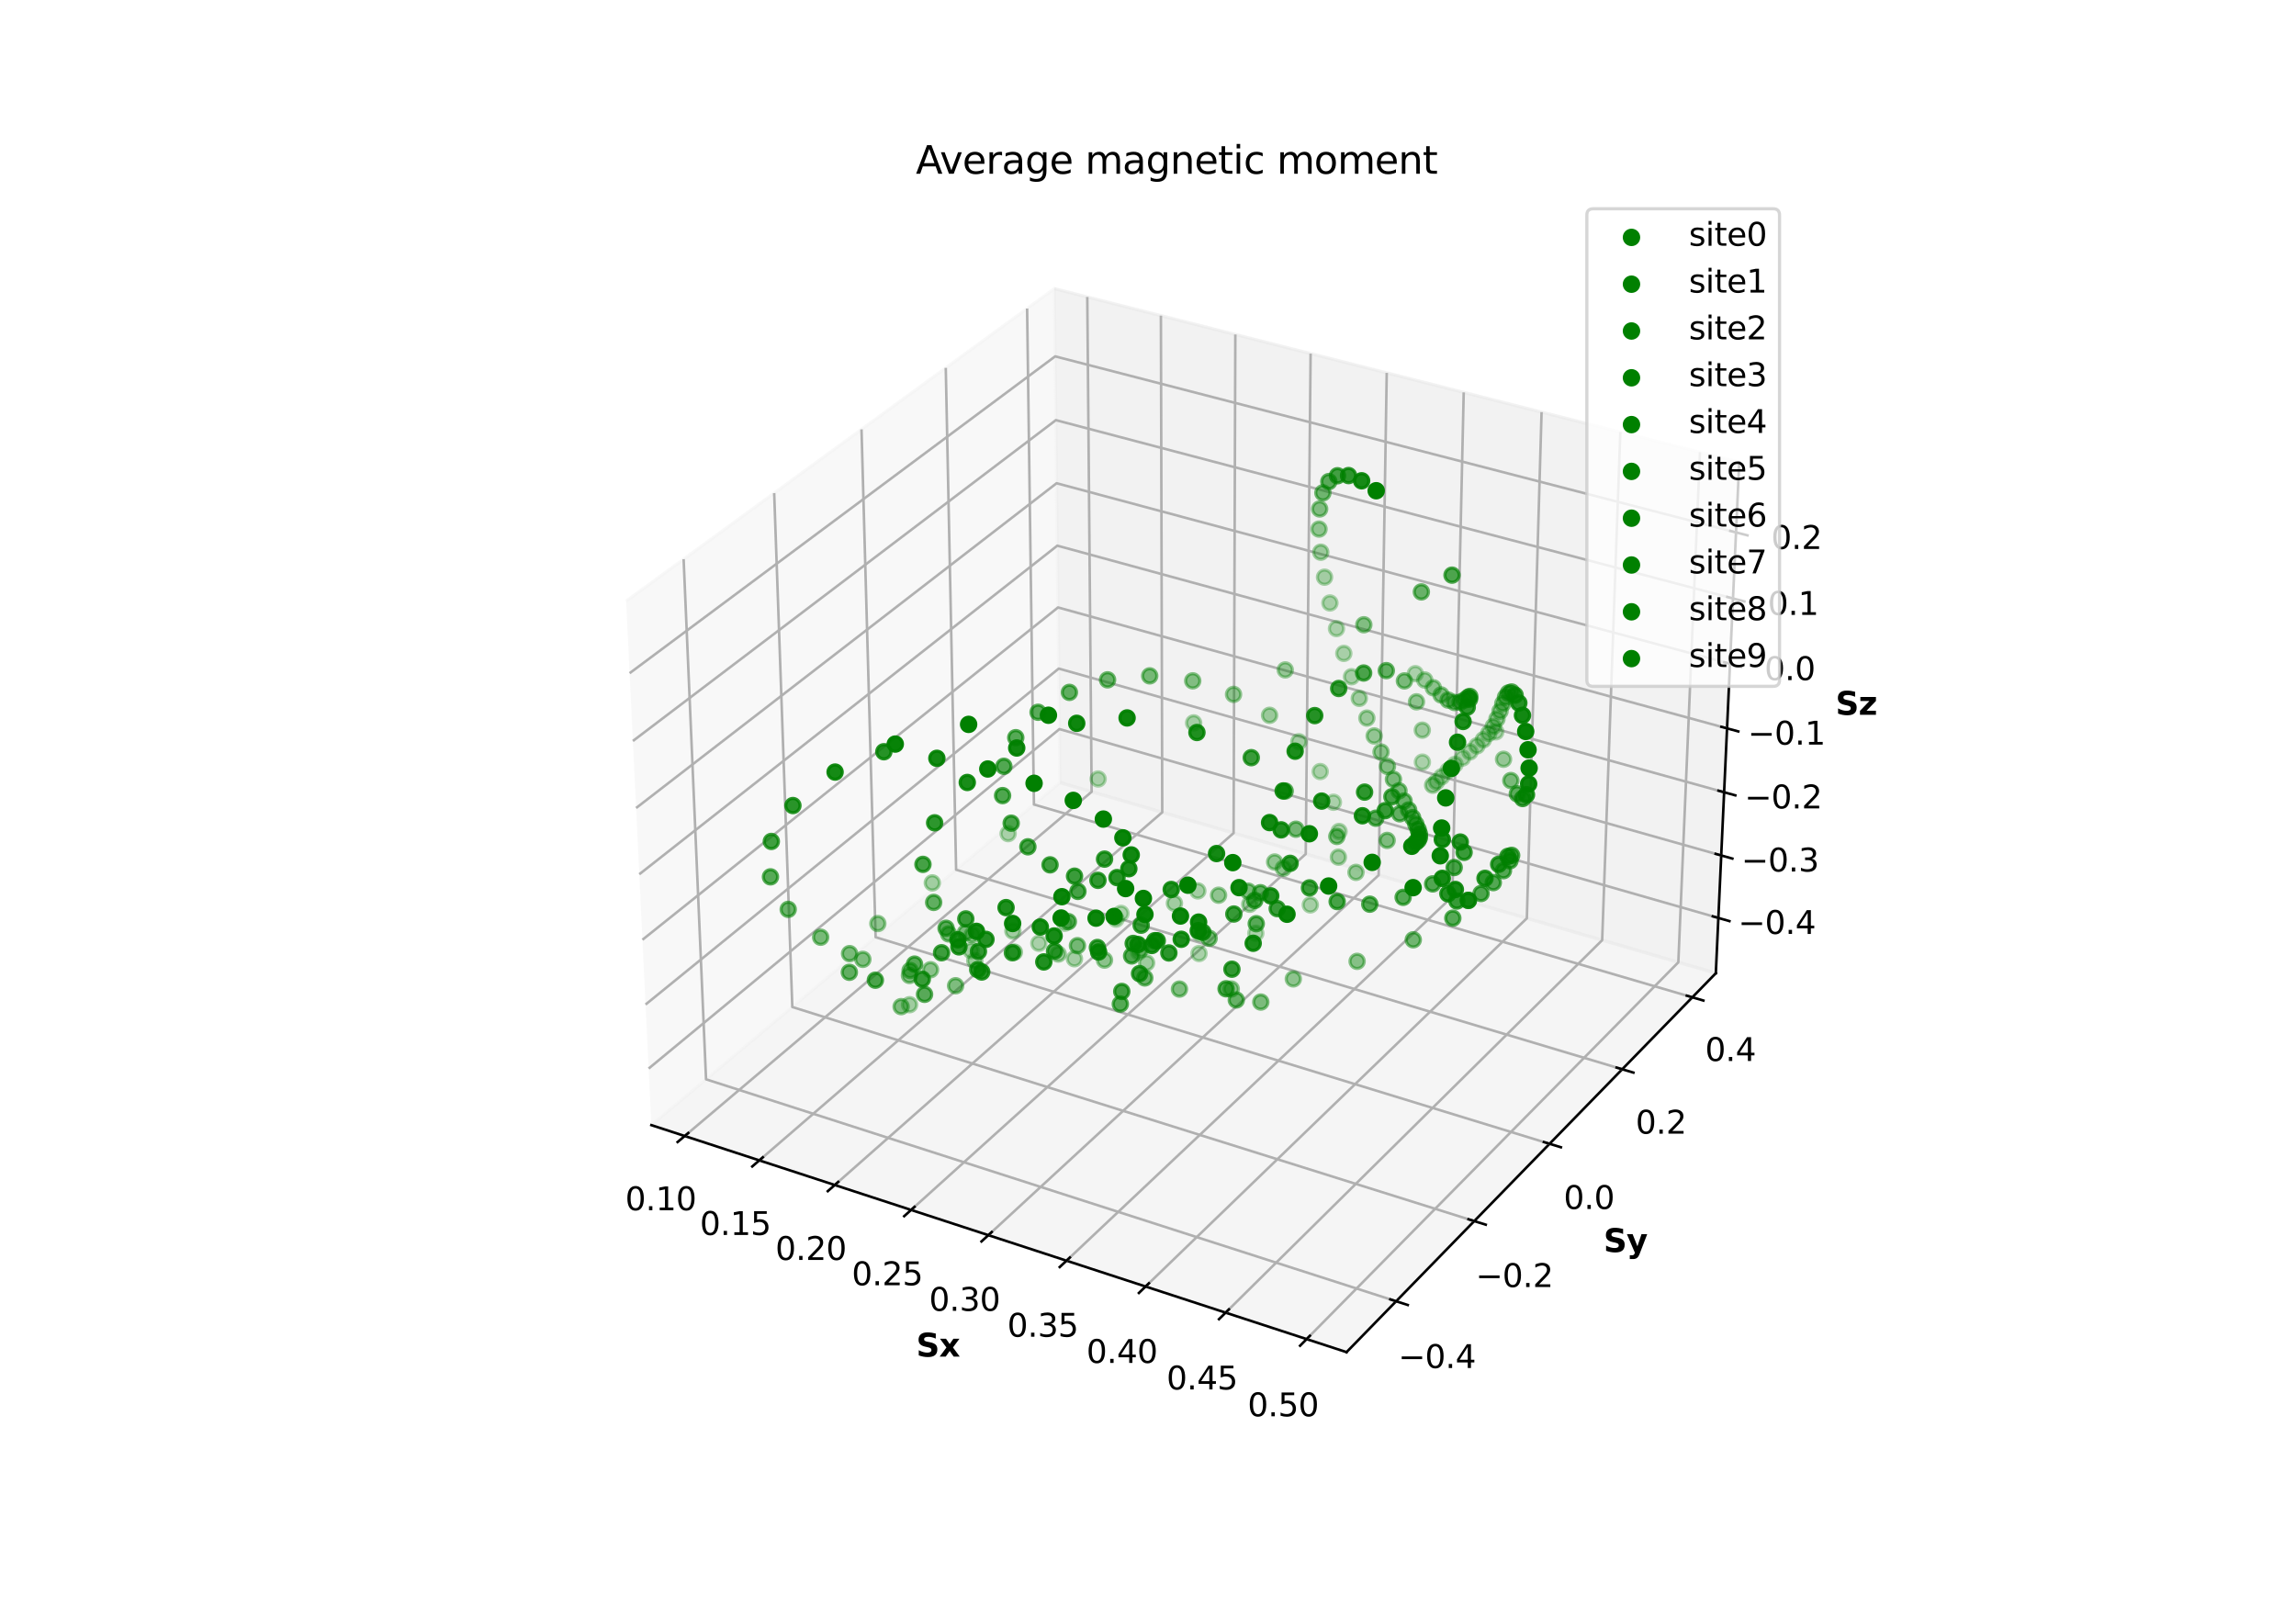 <?xml version="1.0" encoding="utf-8" standalone="no"?>
<!DOCTYPE svg PUBLIC "-//W3C//DTD SVG 1.1//EN"
  "http://www.w3.org/Graphics/SVG/1.1/DTD/svg11.dtd">
<svg xmlns:xlink="http://www.w3.org/1999/xlink" width="720pt" height="504pt" viewBox="0 0 720 504" xmlns="http://www.w3.org/2000/svg" version="1.1">
 <defs>
  <style type="text/css">*{stroke-linejoin: round; stroke-linecap: butt}</style>
 </defs>
 <g id="figure_1">
  <g id="patch_1">
   <path d="M 0 504 
L 720 504 
L 720 0 
L 0 0 
z
" style="fill: #ffffff"/>
  </g>
  <g id="patch_2">
   <path d="M 174.96 448.56 
L 563.04 448.56 
L 563.04 60.48 
L 174.96 60.48 
z
" style="fill: #ffffff"/>
  </g>
  <g id="pane3d_1">
   <g id="patch_3">
    <path d="M 204.263 352.872 
L 332.419 245.448 
L 330.638 90.525 
L 196.348 188.523 
" style="fill: #f2f2f2; opacity: 0.5; stroke: #f2f2f2; stroke-linejoin: miter"/>
   </g>
  </g>
  <g id="pane3d_2">
   <g id="patch_4">
    <path d="M 332.419 245.448 
L 538.065 305.222 
L 545.404 144.961 
L 330.638 90.525 
" style="fill: #e6e6e6; opacity: 0.5; stroke: #e6e6e6; stroke-linejoin: miter"/>
   </g>
  </g>
  <g id="pane3d_3">
   <g id="patch_5">
    <path d="M 204.263 352.872 
L 422.257 424.069 
L 538.065 305.222 
L 332.419 245.448 
" style="fill: #ececec; opacity: 0.5; stroke: #ececec; stroke-linejoin: miter"/>
   </g>
  </g>
  <g id="axis3d_1">
   <g id="line2d_1">
    <path d="M 204.263 352.872 
L 422.257 424.069 
" style="fill: none; stroke: #000000; stroke-width: 0.8; stroke-linecap: square"/>
   </g>
   <g id="text_1">
    <!-- Sx -->
    <g transform="translate(287.312 425.472) scale(0.1 -0.1)">
     <defs>
      <path id="DejaVuSans-Bold-53" d="M 3834 4519 
L 3834 3531 
Q 3450 3703 3084 3790 
Q 2719 3878 2394 3878 
Q 1963 3878 1756 3759 
Q 1550 3641 1550 3391 
Q 1550 3203 1689 3098 
Q 1828 2994 2194 2919 
L 2706 2816 
Q 3484 2659 3812 2340 
Q 4141 2022 4141 1434 
Q 4141 663 3683 286 
Q 3225 -91 2284 -91 
Q 1841 -91 1394 -6 
Q 947 78 500 244 
L 500 1259 
Q 947 1022 1364 901 
Q 1781 781 2169 781 
Q 2563 781 2772 912 
Q 2981 1044 2981 1288 
Q 2981 1506 2839 1625 
Q 2697 1744 2272 1838 
L 1806 1941 
Q 1106 2091 782 2419 
Q 459 2747 459 3303 
Q 459 4000 909 4375 
Q 1359 4750 2203 4750 
Q 2588 4750 2994 4692 
Q 3400 4634 3834 4519 
z
" transform="scale(0.016)"/>
      <path id="DejaVuSans-Bold-78" d="M 1422 1791 
L 159 3500 
L 1344 3500 
L 2059 2463 
L 2784 3500 
L 3969 3500 
L 2706 1797 
L 4031 0 
L 2847 0 
L 2059 1106 
L 1281 0 
L 97 0 
L 1422 1791 
z
" transform="scale(0.016)"/>
     </defs>
     <use xlink:href="#DejaVuSans-Bold-53"/>
     <use xlink:href="#DejaVuSans-Bold-78" x="72.021"/>
    </g>
   </g>
   <g id="Line3DCollection_1">
    <path d="M 214.718 356.287 
L 342.324 248.327 
L 340.961 93.141 
" style="fill: none; stroke: #b0b0b0; stroke-width: 0.8"/>
    <path d="M 238.107 363.925 
L 364.466 254.763 
L 364.046 98.993 
" style="fill: none; stroke: #b0b0b0; stroke-width: 0.8"/>
    <path d="M 261.768 371.653 
L 386.844 261.268 
L 387.388 104.909 
" style="fill: none; stroke: #b0b0b0; stroke-width: 0.8"/>
    <path d="M 285.707 379.472 
L 409.463 267.842 
L 410.992 110.892 
" style="fill: none; stroke: #b0b0b0; stroke-width: 0.8"/>
    <path d="M 309.928 387.382 
L 432.326 274.487 
L 434.862 116.942 
" style="fill: none; stroke: #b0b0b0; stroke-width: 0.8"/>
    <path d="M 334.437 395.387 
L 455.438 281.205 
L 459.003 123.061 
" style="fill: none; stroke: #b0b0b0; stroke-width: 0.8"/>
    <path d="M 359.238 403.487 
L 478.802 287.996 
L 483.42 129.25 
" style="fill: none; stroke: #b0b0b0; stroke-width: 0.8"/>
    <path d="M 384.337 411.684 
L 502.423 294.862 
L 508.116 135.51 
" style="fill: none; stroke: #b0b0b0; stroke-width: 0.8"/>
    <path d="M 409.739 419.98 
L 526.305 301.803 
L 533.098 141.842 
" style="fill: none; stroke: #b0b0b0; stroke-width: 0.8"/>
   </g>
   <g id="xtick_1">
    <g id="line2d_2">
     <path d="M 215.83 355.347 
L 212.491 358.171 
" style="fill: none; stroke: #000000; stroke-width: 0.8; stroke-linecap: square"/>
    </g>
    <g id="text_2">
     <!-- 0.10 -->
     <g transform="translate(196.063 379.565) scale(0.1 -0.1)">
      <defs>
       <path id="DejaVuSans-30" d="M 2034 4250 
Q 1547 4250 1301 3770 
Q 1056 3291 1056 2328 
Q 1056 1369 1301 889 
Q 1547 409 2034 409 
Q 2525 409 2770 889 
Q 3016 1369 3016 2328 
Q 3016 3291 2770 3770 
Q 2525 4250 2034 4250 
z
M 2034 4750 
Q 2819 4750 3233 4129 
Q 3647 3509 3647 2328 
Q 3647 1150 3233 529 
Q 2819 -91 2034 -91 
Q 1250 -91 836 529 
Q 422 1150 422 2328 
Q 422 3509 836 4129 
Q 1250 4750 2034 4750 
z
" transform="scale(0.016)"/>
       <path id="DejaVuSans-2e" d="M 684 794 
L 1344 794 
L 1344 0 
L 684 0 
L 684 794 
z
" transform="scale(0.016)"/>
       <path id="DejaVuSans-31" d="M 794 531 
L 1825 531 
L 1825 4091 
L 703 3866 
L 703 4441 
L 1819 4666 
L 2450 4666 
L 2450 531 
L 3481 531 
L 3481 0 
L 794 0 
L 794 531 
z
" transform="scale(0.016)"/>
      </defs>
      <use xlink:href="#DejaVuSans-30"/>
      <use xlink:href="#DejaVuSans-2e" x="63.623"/>
      <use xlink:href="#DejaVuSans-31" x="95.41"/>
      <use xlink:href="#DejaVuSans-30" x="159.033"/>
     </g>
    </g>
   </g>
   <g id="xtick_2">
    <g id="line2d_3">
     <path d="M 239.208 362.974 
L 235.901 365.832 
" style="fill: none; stroke: #000000; stroke-width: 0.8; stroke-linecap: square"/>
    </g>
    <g id="text_3">
     <!-- 0.15 -->
     <g transform="translate(219.468 387.314) scale(0.1 -0.1)">
      <defs>
       <path id="DejaVuSans-35" d="M 691 4666 
L 3169 4666 
L 3169 4134 
L 1269 4134 
L 1269 2991 
Q 1406 3038 1543 3061 
Q 1681 3084 1819 3084 
Q 2600 3084 3056 2656 
Q 3513 2228 3513 1497 
Q 3513 744 3044 326 
Q 2575 -91 1722 -91 
Q 1428 -91 1123 -41 
Q 819 9 494 109 
L 494 744 
Q 775 591 1075 516 
Q 1375 441 1709 441 
Q 2250 441 2565 725 
Q 2881 1009 2881 1497 
Q 2881 1984 2565 2268 
Q 2250 2553 1709 2553 
Q 1456 2553 1204 2497 
Q 953 2441 691 2322 
L 691 4666 
z
" transform="scale(0.016)"/>
      </defs>
      <use xlink:href="#DejaVuSans-30"/>
      <use xlink:href="#DejaVuSans-2e" x="63.623"/>
      <use xlink:href="#DejaVuSans-31" x="95.41"/>
      <use xlink:href="#DejaVuSans-35" x="159.033"/>
     </g>
    </g>
   </g>
   <g id="xtick_3">
    <g id="line2d_4">
     <path d="M 262.859 370.691 
L 259.583 373.582 
" style="fill: none; stroke: #000000; stroke-width: 0.8; stroke-linecap: square"/>
    </g>
    <g id="text_4">
     <!-- 0.20 -->
     <g transform="translate(243.147 395.154) scale(0.1 -0.1)">
      <defs>
       <path id="DejaVuSans-32" d="M 1228 531 
L 3431 531 
L 3431 0 
L 469 0 
L 469 531 
Q 828 903 1448 1529 
Q 2069 2156 2228 2338 
Q 2531 2678 2651 2914 
Q 2772 3150 2772 3378 
Q 2772 3750 2511 3984 
Q 2250 4219 1831 4219 
Q 1534 4219 1204 4116 
Q 875 4013 500 3803 
L 500 4441 
Q 881 4594 1212 4672 
Q 1544 4750 1819 4750 
Q 2544 4750 2975 4387 
Q 3406 4025 3406 3419 
Q 3406 3131 3298 2873 
Q 3191 2616 2906 2266 
Q 2828 2175 2409 1742 
Q 1991 1309 1228 531 
z
" transform="scale(0.016)"/>
      </defs>
      <use xlink:href="#DejaVuSans-30"/>
      <use xlink:href="#DejaVuSans-2e" x="63.623"/>
      <use xlink:href="#DejaVuSans-32" x="95.41"/>
      <use xlink:href="#DejaVuSans-30" x="159.033"/>
     </g>
    </g>
   </g>
   <g id="xtick_4">
    <g id="line2d_5">
     <path d="M 286.786 378.498 
L 283.544 381.423 
" style="fill: none; stroke: #000000; stroke-width: 0.8; stroke-linecap: square"/>
    </g>
    <g id="text_5">
     <!-- 0.25 -->
     <g transform="translate(267.103 403.086) scale(0.1 -0.1)">
      <use xlink:href="#DejaVuSans-30"/>
      <use xlink:href="#DejaVuSans-2e" x="63.623"/>
      <use xlink:href="#DejaVuSans-32" x="95.41"/>
      <use xlink:href="#DejaVuSans-35" x="159.033"/>
     </g>
    </g>
   </g>
   <g id="xtick_5">
    <g id="line2d_6">
     <path d="M 310.996 386.397 
L 307.788 389.356 
" style="fill: none; stroke: #000000; stroke-width: 0.8; stroke-linecap: square"/>
    </g>
    <g id="text_6">
     <!-- 0.30 -->
     <g transform="translate(291.343 411.112) scale(0.1 -0.1)">
      <defs>
       <path id="DejaVuSans-33" d="M 2597 2516 
Q 3050 2419 3304 2112 
Q 3559 1806 3559 1356 
Q 3559 666 3084 287 
Q 2609 -91 1734 -91 
Q 1441 -91 1130 -33 
Q 819 25 488 141 
L 488 750 
Q 750 597 1062 519 
Q 1375 441 1716 441 
Q 2309 441 2620 675 
Q 2931 909 2931 1356 
Q 2931 1769 2642 2001 
Q 2353 2234 1838 2234 
L 1294 2234 
L 1294 2753 
L 1863 2753 
Q 2328 2753 2575 2939 
Q 2822 3125 2822 3475 
Q 2822 3834 2567 4026 
Q 2313 4219 1838 4219 
Q 1578 4219 1281 4162 
Q 984 4106 628 3988 
L 628 4550 
Q 988 4650 1302 4700 
Q 1616 4750 1894 4750 
Q 2613 4750 3031 4423 
Q 3450 4097 3450 3541 
Q 3450 3153 3228 2886 
Q 3006 2619 2597 2516 
z
" transform="scale(0.016)"/>
      </defs>
      <use xlink:href="#DejaVuSans-30"/>
      <use xlink:href="#DejaVuSans-2e" x="63.623"/>
      <use xlink:href="#DejaVuSans-33" x="95.41"/>
      <use xlink:href="#DejaVuSans-30" x="159.033"/>
     </g>
    </g>
   </g>
   <g id="xtick_6">
    <g id="line2d_7">
     <path d="M 335.493 394.39 
L 332.32 397.384 
" style="fill: none; stroke: #000000; stroke-width: 0.8; stroke-linecap: square"/>
    </g>
    <g id="text_7">
     <!-- 0.35 -->
     <g transform="translate(315.872 419.233) scale(0.1 -0.1)">
      <use xlink:href="#DejaVuSans-30"/>
      <use xlink:href="#DejaVuSans-2e" x="63.623"/>
      <use xlink:href="#DejaVuSans-33" x="95.41"/>
      <use xlink:href="#DejaVuSans-35" x="159.033"/>
     </g>
    </g>
   </g>
   <g id="xtick_7">
    <g id="line2d_8">
     <path d="M 360.282 402.478 
L 357.145 405.508 
" style="fill: none; stroke: #000000; stroke-width: 0.8; stroke-linecap: square"/>
    </g>
    <g id="text_8">
     <!-- 0.40 -->
     <g transform="translate(340.694 427.452) scale(0.1 -0.1)">
      <defs>
       <path id="DejaVuSans-34" d="M 2419 4116 
L 825 1625 
L 2419 1625 
L 2419 4116 
z
M 2253 4666 
L 3047 4666 
L 3047 1625 
L 3713 1625 
L 3713 1100 
L 3047 1100 
L 3047 0 
L 2419 0 
L 2419 1100 
L 313 1100 
L 313 1709 
L 2253 4666 
z
" transform="scale(0.016)"/>
      </defs>
      <use xlink:href="#DejaVuSans-30"/>
      <use xlink:href="#DejaVuSans-2e" x="63.623"/>
      <use xlink:href="#DejaVuSans-34" x="95.41"/>
      <use xlink:href="#DejaVuSans-30" x="159.033"/>
     </g>
    </g>
   </g>
   <g id="xtick_8">
    <g id="line2d_9">
     <path d="M 385.369 410.663 
L 382.269 413.73 
" style="fill: none; stroke: #000000; stroke-width: 0.8; stroke-linecap: square"/>
    </g>
    <g id="text_9">
     <!-- 0.45 -->
     <g transform="translate(365.815 435.77) scale(0.1 -0.1)">
      <use xlink:href="#DejaVuSans-30"/>
      <use xlink:href="#DejaVuSans-2e" x="63.623"/>
      <use xlink:href="#DejaVuSans-34" x="95.41"/>
      <use xlink:href="#DejaVuSans-35" x="159.033"/>
     </g>
    </g>
   </g>
   <g id="xtick_9">
    <g id="line2d_10">
     <path d="M 410.758 418.947 
L 407.696 422.051 
" style="fill: none; stroke: #000000; stroke-width: 0.8; stroke-linecap: square"/>
    </g>
    <g id="text_10">
     <!-- 0.50 -->
     <g transform="translate(391.24 444.188) scale(0.1 -0.1)">
      <use xlink:href="#DejaVuSans-30"/>
      <use xlink:href="#DejaVuSans-2e" x="63.623"/>
      <use xlink:href="#DejaVuSans-35" x="95.41"/>
      <use xlink:href="#DejaVuSans-30" x="159.033"/>
     </g>
    </g>
   </g>
  </g>
  <g id="axis3d_2">
   <g id="line2d_11">
    <path d="M 538.065 305.222 
L 422.257 424.069 
" style="fill: none; stroke: #000000; stroke-width: 0.8; stroke-linecap: square"/>
   </g>
   <g id="text_11">
    <!-- Sy -->
    <g transform="translate(502.854 392.666) scale(0.1 -0.1)">
     <defs>
      <path id="DejaVuSans-Bold-79" d="M 78 3500 
L 1197 3500 
L 2138 1125 
L 2938 3500 
L 4056 3500 
L 2584 -331 
Q 2363 -916 2067 -1148 
Q 1772 -1381 1288 -1381 
L 641 -1381 
L 641 -647 
L 991 -647 
Q 1275 -647 1404 -556 
Q 1534 -466 1606 -231 
L 1638 -134 
L 78 3500 
z
" transform="scale(0.016)"/>
     </defs>
     <use xlink:href="#DejaVuSans-Bold-53"/>
     <use xlink:href="#DejaVuSans-Bold-79" x="72.021"/>
    </g>
   </g>
   <g id="Line3DCollection_2">
    <path d="M 214.374 175.369 
L 221.408 338.5 
L 437.81 408.108 
" style="fill: none; stroke: #b0b0b0; stroke-width: 0.8"/>
    <path d="M 242.775 154.643 
L 248.459 315.825 
L 462.311 382.964 
" style="fill: none; stroke: #b0b0b0; stroke-width: 0.8"/>
    <path d="M 270.16 134.659 
L 274.583 293.928 
L 485.928 358.727 
" style="fill: none; stroke: #b0b0b0; stroke-width: 0.8"/>
    <path d="M 296.582 115.377 
L 299.826 272.769 
L 508.71 335.348 
" style="fill: none; stroke: #b0b0b0; stroke-width: 0.8"/>
    <path d="M 322.09 96.762 
L 324.233 252.31 
L 530.698 312.782 
" style="fill: none; stroke: #b0b0b0; stroke-width: 0.8"/>
   </g>
   <g id="xtick_10">
    <g id="line2d_12">
     <path d="M 435.987 407.521 
L 441.461 409.282 
" style="fill: none; stroke: #000000; stroke-width: 0.8; stroke-linecap: square"/>
    </g>
    <g id="text_12">
     <!-- −0.4 -->
     <g transform="translate(438.478 429.048) scale(0.1 -0.1)">
      <defs>
       <path id="DejaVuSans-2212" d="M 678 2272 
L 4684 2272 
L 4684 1741 
L 678 1741 
L 678 2272 
z
" transform="scale(0.016)"/>
      </defs>
      <use xlink:href="#DejaVuSans-2212"/>
      <use xlink:href="#DejaVuSans-30" x="83.789"/>
      <use xlink:href="#DejaVuSans-2e" x="147.412"/>
      <use xlink:href="#DejaVuSans-34" x="179.199"/>
     </g>
    </g>
   </g>
   <g id="xtick_11">
    <g id="line2d_13">
     <path d="M 460.511 382.399 
L 465.915 384.096 
" style="fill: none; stroke: #000000; stroke-width: 0.8; stroke-linecap: square"/>
    </g>
    <g id="text_13">
     <!-- −0.2 -->
     <g transform="translate(462.753 403.65) scale(0.1 -0.1)">
      <use xlink:href="#DejaVuSans-2212"/>
      <use xlink:href="#DejaVuSans-30" x="83.789"/>
      <use xlink:href="#DejaVuSans-2e" x="147.412"/>
      <use xlink:href="#DejaVuSans-32" x="179.199"/>
     </g>
    </g>
   </g>
   <g id="xtick_12">
    <g id="line2d_14">
     <path d="M 484.151 358.182 
L 489.487 359.818 
" style="fill: none; stroke: #000000; stroke-width: 0.8; stroke-linecap: square"/>
    </g>
    <g id="text_14">
     <!-- 0.0 -->
     <g transform="translate(490.343 379.167) scale(0.1 -0.1)">
      <use xlink:href="#DejaVuSans-30"/>
      <use xlink:href="#DejaVuSans-2e" x="63.623"/>
      <use xlink:href="#DejaVuSans-30" x="95.41"/>
     </g>
    </g>
   </g>
   <g id="xtick_13">
    <g id="line2d_15">
     <path d="M 506.955 334.822 
L 512.224 336.4 
" style="fill: none; stroke: #000000; stroke-width: 0.8; stroke-linecap: square"/>
    </g>
    <g id="text_15">
     <!-- 0.2 -->
     <g transform="translate(512.914 355.551) scale(0.1 -0.1)">
      <use xlink:href="#DejaVuSans-30"/>
      <use xlink:href="#DejaVuSans-2e" x="63.623"/>
      <use xlink:href="#DejaVuSans-32" x="95.41"/>
     </g>
    </g>
   </g>
   <g id="xtick_14">
    <g id="line2d_16">
     <path d="M 528.965 312.274 
L 534.169 313.798 
" style="fill: none; stroke: #000000; stroke-width: 0.8; stroke-linecap: square"/>
    </g>
    <g id="text_16">
     <!-- 0.4 -->
     <g transform="translate(534.699 332.758) scale(0.1 -0.1)">
      <use xlink:href="#DejaVuSans-30"/>
      <use xlink:href="#DejaVuSans-2e" x="63.623"/>
      <use xlink:href="#DejaVuSans-34" x="95.41"/>
     </g>
    </g>
   </g>
  </g>
  <g id="axis3d_3">
   <g id="line2d_17">
    <path d="M 538.065 305.222 
L 545.404 144.961 
" style="fill: none; stroke: #000000; stroke-width: 0.8; stroke-linecap: square"/>
   </g>
   <g id="text_17">
    <!-- Sz -->
    <g transform="translate(575.603 224.186) scale(0.1 -0.1)">
     <defs>
      <path id="DejaVuSans-Bold-7a" d="M 366 3500 
L 3419 3500 
L 3419 2719 
L 1575 800 
L 3419 800 
L 3419 0 
L 288 0 
L 288 781 
L 2131 2700 
L 366 2700 
L 366 3500 
z
" transform="scale(0.016)"/>
     </defs>
     <use xlink:href="#DejaVuSans-Bold-53"/>
     <use xlink:href="#DejaVuSans-Bold-7a" x="72.021"/>
    </g>
   </g>
   <g id="Line3DCollection_3">
    <path d="M 538.859 287.891 
L 332.226 228.664 
L 203.408 335.126 
" style="fill: none; stroke: #b0b0b0; stroke-width: 0.8"/>
    <path d="M 539.756 268.288 
L 332.008 209.687 
L 202.441 315.046 
" style="fill: none; stroke: #b0b0b0; stroke-width: 0.8"/>
    <path d="M 540.664 248.471 
L 331.788 190.512 
L 201.463 294.736 
" style="fill: none; stroke: #b0b0b0; stroke-width: 0.8"/>
    <path d="M 541.581 228.434 
L 331.565 171.136 
L 200.474 274.194 
" style="fill: none; stroke: #b0b0b0; stroke-width: 0.8"/>
    <path d="M 542.509 208.175 
L 331.34 151.556 
L 199.473 253.416 
" style="fill: none; stroke: #b0b0b0; stroke-width: 0.8"/>
    <path d="M 543.447 187.691 
L 331.112 131.767 
L 198.461 232.397 
" style="fill: none; stroke: #b0b0b0; stroke-width: 0.8"/>
    <path d="M 544.396 166.977 
L 330.882 111.768 
L 197.437 211.133 
" style="fill: none; stroke: #b0b0b0; stroke-width: 0.8"/>
   </g>
   <g id="xtick_15">
    <g id="line2d_18">
     <path d="M 537.124 287.394 
L 542.332 288.887 
" style="fill: none; stroke: #000000; stroke-width: 0.8; stroke-linecap: square"/>
    </g>
    <g id="text_18">
     <!-- −0.4 -->
     <g transform="translate(545.07 292.906) scale(0.1 -0.1)">
      <use xlink:href="#DejaVuSans-2212"/>
      <use xlink:href="#DejaVuSans-30" x="83.789"/>
      <use xlink:href="#DejaVuSans-2e" x="147.412"/>
      <use xlink:href="#DejaVuSans-34" x="179.199"/>
     </g>
    </g>
   </g>
   <g id="xtick_16">
    <g id="line2d_19">
     <path d="M 538.012 267.796 
L 543.249 269.274 
" style="fill: none; stroke: #000000; stroke-width: 0.8; stroke-linecap: square"/>
    </g>
    <g id="text_19">
     <!-- −0.3 -->
     <g transform="translate(546.066 273.329) scale(0.1 -0.1)">
      <use xlink:href="#DejaVuSans-2212"/>
      <use xlink:href="#DejaVuSans-30" x="83.789"/>
      <use xlink:href="#DejaVuSans-2e" x="147.412"/>
      <use xlink:href="#DejaVuSans-33" x="179.199"/>
     </g>
    </g>
   </g>
   <g id="xtick_17">
    <g id="line2d_20">
     <path d="M 538.91 247.984 
L 544.177 249.445 
" style="fill: none; stroke: #000000; stroke-width: 0.8; stroke-linecap: square"/>
    </g>
    <g id="text_20">
     <!-- −0.2 -->
     <g transform="translate(547.072 253.539) scale(0.1 -0.1)">
      <use xlink:href="#DejaVuSans-2212"/>
      <use xlink:href="#DejaVuSans-30" x="83.789"/>
      <use xlink:href="#DejaVuSans-2e" x="147.412"/>
      <use xlink:href="#DejaVuSans-32" x="179.199"/>
     </g>
    </g>
   </g>
   <g id="xtick_18">
    <g id="line2d_21">
     <path d="M 539.817 227.953 
L 545.115 229.398 
" style="fill: none; stroke: #000000; stroke-width: 0.8; stroke-linecap: square"/>
    </g>
    <g id="text_21">
     <!-- −0.1 -->
     <g transform="translate(548.09 233.531) scale(0.1 -0.1)">
      <use xlink:href="#DejaVuSans-2212"/>
      <use xlink:href="#DejaVuSans-30" x="83.789"/>
      <use xlink:href="#DejaVuSans-2e" x="147.412"/>
      <use xlink:href="#DejaVuSans-31" x="179.199"/>
     </g>
    </g>
   </g>
   <g id="xtick_19">
    <g id="line2d_22">
     <path d="M 540.735 207.7 
L 546.063 209.128 
" style="fill: none; stroke: #000000; stroke-width: 0.8; stroke-linecap: square"/>
    </g>
    <g id="text_22">
     <!-- 0.0 -->
     <g transform="translate(553.309 213.301) scale(0.1 -0.1)">
      <use xlink:href="#DejaVuSans-30"/>
      <use xlink:href="#DejaVuSans-2e" x="63.623"/>
      <use xlink:href="#DejaVuSans-30" x="95.41"/>
     </g>
    </g>
   </g>
   <g id="xtick_20">
    <g id="line2d_23">
     <path d="M 541.662 187.221 
L 547.021 188.632 
" style="fill: none; stroke: #000000; stroke-width: 0.8; stroke-linecap: square"/>
    </g>
    <g id="text_23">
     <!-- 0.1 -->
     <g transform="translate(554.349 192.846) scale(0.1 -0.1)">
      <use xlink:href="#DejaVuSans-30"/>
      <use xlink:href="#DejaVuSans-2e" x="63.623"/>
      <use xlink:href="#DejaVuSans-31" x="95.41"/>
     </g>
    </g>
   </g>
   <g id="xtick_21">
    <g id="line2d_24">
     <path d="M 542.601 166.513 
L 547.991 167.906 
" style="fill: none; stroke: #000000; stroke-width: 0.8; stroke-linecap: square"/>
    </g>
    <g id="text_24">
     <!-- 0.2 -->
     <g transform="translate(555.401 172.163) scale(0.1 -0.1)">
      <use xlink:href="#DejaVuSans-30"/>
      <use xlink:href="#DejaVuSans-2e" x="63.623"/>
      <use xlink:href="#DejaVuSans-32" x="95.41"/>
     </g>
    </g>
   </g>
  </g>
  <g id="axes_1">
   <g id="Path3DCollection_1">
    <defs>
     <path id="C0_0_c5766d54af" d="M 0 2.236 
C 0.593 2.236 1.162 2 1.581 1.581 
C 2 1.162 2.236 0.593 2.236 -0 
C 2.236 -0.593 2 -1.162 1.581 -1.581 
C 1.162 -2 0.593 -2.236 0 -2.236 
C -0.593 -2.236 -1.162 -2 -1.581 -1.581 
C -2 -1.162 -2.236 -0.593 -2.236 0 
C -2.236 0.593 -2 1.162 -1.581 1.581 
C -1.162 2 -0.593 2.236 0 2.236 
z
"/>
    </defs>
    <g clip-path="url(#p561396efe1)">
     <use xlink:href="#C0_0_c5766d54af" x="419.108" y="197.152" style="fill: #008000; fill-opacity: 0.3; stroke: #008000; stroke-opacity: 0.3"/>
    </g>
    <g clip-path="url(#p561396efe1)">
     <use xlink:href="#C0_0_c5766d54af" x="421.405" y="204.922" style="fill: #008000; fill-opacity: 0.305; stroke: #008000; stroke-opacity: 0.305"/>
    </g>
    <g clip-path="url(#p561396efe1)">
     <use xlink:href="#C0_0_c5766d54af" x="417.049" y="189.106" style="fill: #008000; fill-opacity: 0.306; stroke: #008000; stroke-opacity: 0.306"/>
    </g>
    <g clip-path="url(#p561396efe1)">
     <use xlink:href="#C0_0_c5766d54af" x="423.821" y="212.248" style="fill: #008000; fill-opacity: 0.318; stroke: #008000; stroke-opacity: 0.318"/>
    </g>
    <g clip-path="url(#p561396efe1)">
     <use xlink:href="#C0_0_c5766d54af" x="415.361" y="181.02" style="fill: #008000; fill-opacity: 0.325; stroke: #008000; stroke-opacity: 0.325"/>
    </g>
    <g clip-path="url(#p561396efe1)">
     <use xlink:href="#C0_0_c5766d54af" x="426.257" y="219.027" style="fill: #008000; fill-opacity: 0.339; stroke: #008000; stroke-opacity: 0.339"/>
    </g>
    <g clip-path="url(#p561396efe1)">
     <use xlink:href="#C0_0_c5766d54af" x="414.18" y="173.187" style="fill: #008000; fill-opacity: 0.357; stroke: #008000; stroke-opacity: 0.357"/>
    </g>
    <g clip-path="url(#p561396efe1)">
     <use xlink:href="#C0_0_c5766d54af" x="428.64" y="225.214" style="fill: #008000; fill-opacity: 0.364; stroke: #008000; stroke-opacity: 0.364"/>
    </g>
    <g clip-path="url(#p561396efe1)">
     <use xlink:href="#C0_0_c5766d54af" x="430.922" y="230.812" style="fill: #008000; fill-opacity: 0.393; stroke: #008000; stroke-opacity: 0.393"/>
    </g>
    <g clip-path="url(#p561396efe1)">
     <use xlink:href="#C0_0_c5766d54af" x="413.634" y="165.939" style="fill: #008000; fill-opacity: 0.405; stroke: #008000; stroke-opacity: 0.405"/>
    </g>
    <g clip-path="url(#p561396efe1)">
     <use xlink:href="#C0_0_c5766d54af" x="433.075" y="235.849" style="fill: #008000; fill-opacity: 0.423; stroke: #008000; stroke-opacity: 0.423"/>
    </g>
    <g clip-path="url(#p561396efe1)">
     <use xlink:href="#C0_0_c5766d54af" x="435.09" y="240.37" style="fill: #008000; fill-opacity: 0.456; stroke: #008000; stroke-opacity: 0.456"/>
    </g>
    <g clip-path="url(#p561396efe1)">
     <use xlink:href="#C0_0_c5766d54af" x="413.83" y="159.623" style="fill: #008000; fill-opacity: 0.466; stroke: #008000; stroke-opacity: 0.466"/>
    </g>
    <g clip-path="url(#p561396efe1)">
     <use xlink:href="#C0_0_c5766d54af" x="436.967" y="244.418" style="fill: #008000; fill-opacity: 0.489; stroke: #008000; stroke-opacity: 0.489"/>
    </g>
    <g clip-path="url(#p561396efe1)">
     <use xlink:href="#C0_0_c5766d54af" x="438.705" y="248.029" style="fill: #008000; fill-opacity: 0.523; stroke: #008000; stroke-opacity: 0.523"/>
    </g>
    <g clip-path="url(#p561396efe1)">
     <use xlink:href="#C0_0_c5766d54af" x="414.845" y="154.564" style="fill: #008000; fill-opacity: 0.541; stroke: #008000; stroke-opacity: 0.541"/>
    </g>
    <g clip-path="url(#p561396efe1)">
     <use xlink:href="#C0_0_c5766d54af" x="440.299" y="251.227" style="fill: #008000; fill-opacity: 0.556; stroke: #008000; stroke-opacity: 0.556"/>
    </g>
    <g clip-path="url(#p561396efe1)">
     <use xlink:href="#C0_0_c5766d54af" x="441.734" y="254.028" style="fill: #008000; fill-opacity: 0.59; stroke: #008000; stroke-opacity: 0.59"/>
    </g>
    <g clip-path="url(#p561396efe1)">
     <use xlink:href="#C0_0_c5766d54af" x="442.977" y="256.442" style="fill: #008000; fill-opacity: 0.623; stroke: #008000; stroke-opacity: 0.623"/>
    </g>
    <g clip-path="url(#p561396efe1)">
     <use xlink:href="#C0_0_c5766d54af" x="416.713" y="151.034" style="fill: #008000; fill-opacity: 0.626; stroke: #008000; stroke-opacity: 0.626"/>
    </g>
    <g clip-path="url(#p561396efe1)">
     <use xlink:href="#C0_0_c5766d54af" x="443.988" y="258.482" style="fill: #008000; fill-opacity: 0.654; stroke: #008000; stroke-opacity: 0.654"/>
    </g>
    <g clip-path="url(#p561396efe1)">
     <use xlink:href="#C0_0_c5766d54af" x="444.715" y="260.17" style="fill: #008000; fill-opacity: 0.684; stroke: #008000; stroke-opacity: 0.684"/>
    </g>
    <g clip-path="url(#p561396efe1)">
     <use xlink:href="#C0_0_c5766d54af" x="445.108" y="261.539" style="fill: #008000; fill-opacity: 0.712; stroke: #008000; stroke-opacity: 0.712"/>
    </g>
    <g clip-path="url(#p561396efe1)">
     <use xlink:href="#C0_0_c5766d54af" x="419.417" y="149.21" style="fill: #008000; fill-opacity: 0.719; stroke: #008000; stroke-opacity: 0.719"/>
    </g>
    <g clip-path="url(#p561396efe1)">
     <use xlink:href="#C0_0_c5766d54af" x="445.125" y="262.636" style="fill: #008000; fill-opacity: 0.738; stroke: #008000; stroke-opacity: 0.738"/>
    </g>
    <g clip-path="url(#p561396efe1)">
     <use xlink:href="#C0_0_c5766d54af" x="444.741" y="263.512" style="fill: #008000; fill-opacity: 0.762; stroke: #008000; stroke-opacity: 0.762"/>
    </g>
    <g clip-path="url(#p561396efe1)">
     <use xlink:href="#C0_0_c5766d54af" x="443.959" y="264.222" style="fill: #008000; fill-opacity: 0.784; stroke: #008000; stroke-opacity: 0.784"/>
    </g>
    <g clip-path="url(#p561396efe1)">
     <use xlink:href="#C0_0_c5766d54af" x="422.885" y="149.155" style="fill: #008000; fill-opacity: 0.815; stroke: #008000; stroke-opacity: 0.815"/>
    </g>
    <g clip-path="url(#p561396efe1)">
     <use xlink:href="#C0_0_c5766d54af" x="426.992" y="150.792" style="fill: #008000; fill-opacity: 0.91; stroke: #008000; stroke-opacity: 0.91"/>
    </g>
    <g clip-path="url(#p561396efe1)">
     <use xlink:href="#C0_0_c5766d54af" x="431.561" y="153.906" style="fill: #008000; stroke: #008000"/>
    </g>
   </g>
   <g id="text_25">
    <!-- Average magnetic moment -->
    <g transform="translate(287.197 54.48) scale(0.12 -0.12)">
     <defs>
      <path id="DejaVuSans-41" d="M 2188 4044 
L 1331 1722 
L 3047 1722 
L 2188 4044 
z
M 1831 4666 
L 2547 4666 
L 4325 0 
L 3669 0 
L 3244 1197 
L 1141 1197 
L 716 0 
L 50 0 
L 1831 4666 
z
" transform="scale(0.016)"/>
      <path id="DejaVuSans-76" d="M 191 3500 
L 800 3500 
L 1894 563 
L 2988 3500 
L 3597 3500 
L 2284 0 
L 1503 0 
L 191 3500 
z
" transform="scale(0.016)"/>
      <path id="DejaVuSans-65" d="M 3597 1894 
L 3597 1613 
L 953 1613 
Q 991 1019 1311 708 
Q 1631 397 2203 397 
Q 2534 397 2845 478 
Q 3156 559 3463 722 
L 3463 178 
Q 3153 47 2828 -22 
Q 2503 -91 2169 -91 
Q 1331 -91 842 396 
Q 353 884 353 1716 
Q 353 2575 817 3079 
Q 1281 3584 2069 3584 
Q 2775 3584 3186 3129 
Q 3597 2675 3597 1894 
z
M 3022 2063 
Q 3016 2534 2758 2815 
Q 2500 3097 2075 3097 
Q 1594 3097 1305 2825 
Q 1016 2553 972 2059 
L 3022 2063 
z
" transform="scale(0.016)"/>
      <path id="DejaVuSans-72" d="M 2631 2963 
Q 2534 3019 2420 3045 
Q 2306 3072 2169 3072 
Q 1681 3072 1420 2755 
Q 1159 2438 1159 1844 
L 1159 0 
L 581 0 
L 581 3500 
L 1159 3500 
L 1159 2956 
Q 1341 3275 1631 3429 
Q 1922 3584 2338 3584 
Q 2397 3584 2469 3576 
Q 2541 3569 2628 3553 
L 2631 2963 
z
" transform="scale(0.016)"/>
      <path id="DejaVuSans-61" d="M 2194 1759 
Q 1497 1759 1228 1600 
Q 959 1441 959 1056 
Q 959 750 1161 570 
Q 1363 391 1709 391 
Q 2188 391 2477 730 
Q 2766 1069 2766 1631 
L 2766 1759 
L 2194 1759 
z
M 3341 1997 
L 3341 0 
L 2766 0 
L 2766 531 
Q 2569 213 2275 61 
Q 1981 -91 1556 -91 
Q 1019 -91 701 211 
Q 384 513 384 1019 
Q 384 1609 779 1909 
Q 1175 2209 1959 2209 
L 2766 2209 
L 2766 2266 
Q 2766 2663 2505 2880 
Q 2244 3097 1772 3097 
Q 1472 3097 1187 3025 
Q 903 2953 641 2809 
L 641 3341 
Q 956 3463 1253 3523 
Q 1550 3584 1831 3584 
Q 2591 3584 2966 3190 
Q 3341 2797 3341 1997 
z
" transform="scale(0.016)"/>
      <path id="DejaVuSans-67" d="M 2906 1791 
Q 2906 2416 2648 2759 
Q 2391 3103 1925 3103 
Q 1463 3103 1205 2759 
Q 947 2416 947 1791 
Q 947 1169 1205 825 
Q 1463 481 1925 481 
Q 2391 481 2648 825 
Q 2906 1169 2906 1791 
z
M 3481 434 
Q 3481 -459 3084 -895 
Q 2688 -1331 1869 -1331 
Q 1566 -1331 1297 -1286 
Q 1028 -1241 775 -1147 
L 775 -588 
Q 1028 -725 1275 -790 
Q 1522 -856 1778 -856 
Q 2344 -856 2625 -561 
Q 2906 -266 2906 331 
L 2906 616 
Q 2728 306 2450 153 
Q 2172 0 1784 0 
Q 1141 0 747 490 
Q 353 981 353 1791 
Q 353 2603 747 3093 
Q 1141 3584 1784 3584 
Q 2172 3584 2450 3431 
Q 2728 3278 2906 2969 
L 2906 3500 
L 3481 3500 
L 3481 434 
z
" transform="scale(0.016)"/>
      <path id="DejaVuSans-20" transform="scale(0.016)"/>
      <path id="DejaVuSans-6d" d="M 3328 2828 
Q 3544 3216 3844 3400 
Q 4144 3584 4550 3584 
Q 5097 3584 5394 3201 
Q 5691 2819 5691 2113 
L 5691 0 
L 5113 0 
L 5113 2094 
Q 5113 2597 4934 2840 
Q 4756 3084 4391 3084 
Q 3944 3084 3684 2787 
Q 3425 2491 3425 1978 
L 3425 0 
L 2847 0 
L 2847 2094 
Q 2847 2600 2669 2842 
Q 2491 3084 2119 3084 
Q 1678 3084 1418 2786 
Q 1159 2488 1159 1978 
L 1159 0 
L 581 0 
L 581 3500 
L 1159 3500 
L 1159 2956 
Q 1356 3278 1631 3431 
Q 1906 3584 2284 3584 
Q 2666 3584 2933 3390 
Q 3200 3197 3328 2828 
z
" transform="scale(0.016)"/>
      <path id="DejaVuSans-6e" d="M 3513 2113 
L 3513 0 
L 2938 0 
L 2938 2094 
Q 2938 2591 2744 2837 
Q 2550 3084 2163 3084 
Q 1697 3084 1428 2787 
Q 1159 2491 1159 1978 
L 1159 0 
L 581 0 
L 581 3500 
L 1159 3500 
L 1159 2956 
Q 1366 3272 1645 3428 
Q 1925 3584 2291 3584 
Q 2894 3584 3203 3211 
Q 3513 2838 3513 2113 
z
" transform="scale(0.016)"/>
      <path id="DejaVuSans-74" d="M 1172 4494 
L 1172 3500 
L 2356 3500 
L 2356 3053 
L 1172 3053 
L 1172 1153 
Q 1172 725 1289 603 
Q 1406 481 1766 481 
L 2356 481 
L 2356 0 
L 1766 0 
Q 1100 0 847 248 
Q 594 497 594 1153 
L 594 3053 
L 172 3053 
L 172 3500 
L 594 3500 
L 594 4494 
L 1172 4494 
z
" transform="scale(0.016)"/>
      <path id="DejaVuSans-69" d="M 603 3500 
L 1178 3500 
L 1178 0 
L 603 0 
L 603 3500 
z
M 603 4863 
L 1178 4863 
L 1178 4134 
L 603 4134 
L 603 4863 
z
" transform="scale(0.016)"/>
      <path id="DejaVuSans-63" d="M 3122 3366 
L 3122 2828 
Q 2878 2963 2633 3030 
Q 2388 3097 2138 3097 
Q 1578 3097 1268 2742 
Q 959 2388 959 1747 
Q 959 1106 1268 751 
Q 1578 397 2138 397 
Q 2388 397 2633 464 
Q 2878 531 3122 666 
L 3122 134 
Q 2881 22 2623 -34 
Q 2366 -91 2075 -91 
Q 1284 -91 818 406 
Q 353 903 353 1747 
Q 353 2603 823 3093 
Q 1294 3584 2113 3584 
Q 2378 3584 2631 3529 
Q 2884 3475 3122 3366 
z
" transform="scale(0.016)"/>
      <path id="DejaVuSans-6f" d="M 1959 3097 
Q 1497 3097 1228 2736 
Q 959 2375 959 1747 
Q 959 1119 1226 758 
Q 1494 397 1959 397 
Q 2419 397 2687 759 
Q 2956 1122 2956 1747 
Q 2956 2369 2687 2733 
Q 2419 3097 1959 3097 
z
M 1959 3584 
Q 2709 3584 3137 3096 
Q 3566 2609 3566 1747 
Q 3566 888 3137 398 
Q 2709 -91 1959 -91 
Q 1206 -91 779 398 
Q 353 888 353 1747 
Q 353 2609 779 3096 
Q 1206 3584 1959 3584 
z
" transform="scale(0.016)"/>
     </defs>
     <use xlink:href="#DejaVuSans-41"/>
     <use xlink:href="#DejaVuSans-76" x="62.533"/>
     <use xlink:href="#DejaVuSans-65" x="121.713"/>
     <use xlink:href="#DejaVuSans-72" x="183.236"/>
     <use xlink:href="#DejaVuSans-61" x="224.35"/>
     <use xlink:href="#DejaVuSans-67" x="285.629"/>
     <use xlink:href="#DejaVuSans-65" x="349.105"/>
     <use xlink:href="#DejaVuSans-20" x="410.629"/>
     <use xlink:href="#DejaVuSans-6d" x="442.416"/>
     <use xlink:href="#DejaVuSans-61" x="539.828"/>
     <use xlink:href="#DejaVuSans-67" x="601.107"/>
     <use xlink:href="#DejaVuSans-6e" x="664.584"/>
     <use xlink:href="#DejaVuSans-65" x="727.963"/>
     <use xlink:href="#DejaVuSans-74" x="789.486"/>
     <use xlink:href="#DejaVuSans-69" x="828.695"/>
     <use xlink:href="#DejaVuSans-63" x="856.479"/>
     <use xlink:href="#DejaVuSans-20" x="911.459"/>
     <use xlink:href="#DejaVuSans-6d" x="943.246"/>
     <use xlink:href="#DejaVuSans-6f" x="1040.658"/>
     <use xlink:href="#DejaVuSans-6d" x="1101.84"/>
     <use xlink:href="#DejaVuSans-65" x="1199.252"/>
     <use xlink:href="#DejaVuSans-6e" x="1260.775"/>
     <use xlink:href="#DejaVuSans-74" x="1324.154"/>
    </g>
   </g>
   <g id="Path3DCollection_2">
    <defs>
     <path id="C1_0_dcf5579ac2" d="M 0 2.236 
C 0.593 2.236 1.162 2 1.581 1.581 
C 2 1.162 2.236 0.593 2.236 -0 
C 2.236 -0.593 2 -1.162 1.581 -1.581 
C 1.162 -2 0.593 -2.236 0 -2.236 
C -0.593 -2.236 -1.162 -2 -1.581 -1.581 
C -2 -1.162 -2.236 -0.593 -2.236 0 
C -2.236 0.593 -2 1.162 -1.581 1.581 
C -1.162 2 -0.593 2.236 0 2.236 
z
"/>
    </defs>
    <g clip-path="url(#p561396efe1)">
     <use xlink:href="#C1_0_dcf5579ac2" x="469.074" y="229.522" style="fill: #008000; fill-opacity: 0.3; stroke: #008000; stroke-opacity: 0.3"/>
    </g>
    <g clip-path="url(#p561396efe1)">
     <use xlink:href="#C1_0_dcf5579ac2" x="456.29" y="239.72" style="fill: #008000; fill-opacity: 0.302; stroke: #008000; stroke-opacity: 0.302"/>
    </g>
    <g clip-path="url(#p561396efe1)">
     <use xlink:href="#C1_0_dcf5579ac2" x="454.073" y="241.72" style="fill: #008000; fill-opacity: 0.306; stroke: #008000; stroke-opacity: 0.306"/>
    </g>
    <g clip-path="url(#p561396efe1)">
     <use xlink:href="#C1_0_dcf5579ac2" x="458.632" y="237.727" style="fill: #008000; fill-opacity: 0.306; stroke: #008000; stroke-opacity: 0.306"/>
    </g>
    <g clip-path="url(#p561396efe1)">
     <use xlink:href="#C1_0_dcf5579ac2" x="460.966" y="235.795" style="fill: #008000; fill-opacity: 0.316; stroke: #008000; stroke-opacity: 0.316"/>
    </g>
    <g clip-path="url(#p561396efe1)">
     <use xlink:href="#C1_0_dcf5579ac2" x="452.108" y="243.602" style="fill: #008000; fill-opacity: 0.319; stroke: #008000; stroke-opacity: 0.319"/>
    </g>
    <g clip-path="url(#p561396efe1)">
     <use xlink:href="#C1_0_dcf5579ac2" x="463.17" y="233.911" style="fill: #008000; fill-opacity: 0.329; stroke: #008000; stroke-opacity: 0.329"/>
    </g>
    <g clip-path="url(#p561396efe1)">
     <use xlink:href="#C1_0_dcf5579ac2" x="450.489" y="245.184" style="fill: #008000; fill-opacity: 0.341; stroke: #008000; stroke-opacity: 0.341"/>
    </g>
    <g clip-path="url(#p561396efe1)">
     <use xlink:href="#C1_0_dcf5579ac2" x="465.151" y="232.008" style="fill: #008000; fill-opacity: 0.345; stroke: #008000; stroke-opacity: 0.345"/>
    </g>
    <g clip-path="url(#p561396efe1)">
     <use xlink:href="#C1_0_dcf5579ac2" x="466.854" y="230.002" style="fill: #008000; fill-opacity: 0.363; stroke: #008000; stroke-opacity: 0.363"/>
    </g>
    <g clip-path="url(#p561396efe1)">
     <use xlink:href="#C1_0_dcf5579ac2" x="449.267" y="246.261" style="fill: #008000; fill-opacity: 0.371; stroke: #008000; stroke-opacity: 0.371"/>
    </g>
    <g clip-path="url(#p561396efe1)">
     <use xlink:href="#C1_0_dcf5579ac2" x="471.494" y="238.125" style="fill: #008000; fill-opacity: 0.383; stroke: #008000; stroke-opacity: 0.383"/>
    </g>
    <g clip-path="url(#p561396efe1)">
     <use xlink:href="#C1_0_dcf5579ac2" x="468.27" y="227.827" style="fill: #008000; fill-opacity: 0.383; stroke: #008000; stroke-opacity: 0.383"/>
    </g>
    <g clip-path="url(#p561396efe1)">
     <use xlink:href="#C1_0_dcf5579ac2" x="469.43" y="225.478" style="fill: #008000; fill-opacity: 0.408; stroke: #008000; stroke-opacity: 0.408"/>
    </g>
    <g clip-path="url(#p561396efe1)">
     <use xlink:href="#C1_0_dcf5579ac2" x="470.399" y="223.034" style="fill: #008000; fill-opacity: 0.441; stroke: #008000; stroke-opacity: 0.441"/>
    </g>
    <g clip-path="url(#p561396efe1)">
     <use xlink:href="#C1_0_dcf5579ac2" x="471.263" y="220.675" style="fill: #008000; fill-opacity: 0.483; stroke: #008000; stroke-opacity: 0.483"/>
    </g>
    <g clip-path="url(#p561396efe1)">
     <use xlink:href="#C1_0_dcf5579ac2" x="473.782" y="244.797" style="fill: #008000; fill-opacity: 0.495; stroke: #008000; stroke-opacity: 0.495"/>
    </g>
    <g clip-path="url(#p561396efe1)">
     <use xlink:href="#C1_0_dcf5579ac2" x="472.109" y="218.668" style="fill: #008000; fill-opacity: 0.538; stroke: #008000; stroke-opacity: 0.538"/>
    </g>
    <g clip-path="url(#p561396efe1)">
     <use xlink:href="#C1_0_dcf5579ac2" x="473.01" y="217.341" style="fill: #008000; fill-opacity: 0.606; stroke: #008000; stroke-opacity: 0.606"/>
    </g>
    <g clip-path="url(#p561396efe1)">
     <use xlink:href="#C1_0_dcf5579ac2" x="475.817" y="248.98" style="fill: #008000; fill-opacity: 0.621; stroke: #008000; stroke-opacity: 0.621"/>
    </g>
    <g clip-path="url(#p561396efe1)">
     <use xlink:href="#C1_0_dcf5579ac2" x="474.013" y="217.033" style="fill: #008000; fill-opacity: 0.684; stroke: #008000; stroke-opacity: 0.684"/>
    </g>
    <g clip-path="url(#p561396efe1)">
     <use xlink:href="#C1_0_dcf5579ac2" x="477.485" y="250.435" style="fill: #008000; fill-opacity: 0.747; stroke: #008000; stroke-opacity: 0.747"/>
    </g>
    <g clip-path="url(#p561396efe1)">
     <use xlink:href="#C1_0_dcf5579ac2" x="475.119" y="218.025" style="fill: #008000; fill-opacity: 0.767; stroke: #008000; stroke-opacity: 0.767"/>
    </g>
    <g clip-path="url(#p561396efe1)">
     <use xlink:href="#C1_0_dcf5579ac2" x="476.289" y="220.475" style="fill: #008000; fill-opacity: 0.85; stroke: #008000; stroke-opacity: 0.85"/>
    </g>
    <g clip-path="url(#p561396efe1)">
     <use xlink:href="#C1_0_dcf5579ac2" x="478.688" y="249.256" style="fill: #008000; fill-opacity: 0.857; stroke: #008000; stroke-opacity: 0.857"/>
    </g>
    <g clip-path="url(#p561396efe1)">
     <use xlink:href="#C1_0_dcf5579ac2" x="477.435" y="224.354" style="fill: #008000; fill-opacity: 0.923; stroke: #008000; stroke-opacity: 0.923"/>
    </g>
    <g clip-path="url(#p561396efe1)">
     <use xlink:href="#C1_0_dcf5579ac2" x="479.368" y="245.858" style="fill: #008000; fill-opacity: 0.941; stroke: #008000; stroke-opacity: 0.941"/>
    </g>
    <g clip-path="url(#p561396efe1)">
     <use xlink:href="#C1_0_dcf5579ac2" x="478.442" y="229.406" style="fill: #008000; fill-opacity: 0.976; stroke: #008000; stroke-opacity: 0.976"/>
    </g>
    <g clip-path="url(#p561396efe1)">
     <use xlink:href="#C1_0_dcf5579ac2" x="479.516" y="240.893" style="fill: #008000; fill-opacity: 0.989; stroke: #008000; stroke-opacity: 0.989"/>
    </g>
    <g clip-path="url(#p561396efe1)">
     <use xlink:href="#C1_0_dcf5579ac2" x="479.176" y="235.146" style="fill: #008000; stroke: #008000"/>
    </g>
   </g>
   <g id="Path3DCollection_3">
    <defs>
     <path id="C2_0_cb4ba88fe4" d="M 0 2.236 
C 0.593 2.236 1.162 2 1.581 1.581 
C 2 1.162 2.236 0.593 2.236 -0 
C 2.236 -0.593 2 -1.162 1.581 -1.581 
C 1.162 -2 0.593 -2.236 0 -2.236 
C -0.593 -2.236 -1.162 -2 -1.581 -1.581 
C -2 -1.162 -2.236 -0.593 -2.236 0 
C -2.236 0.593 -2 1.162 -1.581 1.581 
C -1.162 2 -0.593 2.236 0 2.236 
z
"/>
    </defs>
    <g clip-path="url(#p561396efe1)">
     <use xlink:href="#C2_0_cb4ba88fe4" x="349.971" y="288.279" style="fill: #008000; fill-opacity: 0.3; stroke: #008000; stroke-opacity: 0.3"/>
    </g>
    <g clip-path="url(#p561396efe1)">
     <use xlink:href="#C2_0_cb4ba88fe4" x="325.769" y="295.84" style="fill: #008000; fill-opacity: 0.309; stroke: #008000; stroke-opacity: 0.309"/>
    </g>
    <g clip-path="url(#p561396efe1)">
     <use xlink:href="#C2_0_cb4ba88fe4" x="375.621" y="279.414" style="fill: #008000; fill-opacity: 0.334; stroke: #008000; stroke-opacity: 0.334"/>
    </g>
    <g clip-path="url(#p561396efe1)">
     <use xlink:href="#C2_0_cb4ba88fe4" x="285.221" y="315.101" style="fill: #008000; fill-opacity: 0.344; stroke: #008000; stroke-opacity: 0.344"/>
    </g>
    <g clip-path="url(#p561396efe1)">
     <use xlink:href="#C2_0_cb4ba88fe4" x="305.686" y="301.278" style="fill: #008000; fill-opacity: 0.356; stroke: #008000; stroke-opacity: 0.356"/>
    </g>
    <g clip-path="url(#p561396efe1)">
     <use xlink:href="#C2_0_cb4ba88fe4" x="399.715" y="270.346" style="fill: #008000; fill-opacity: 0.407; stroke: #008000; stroke-opacity: 0.407"/>
    </g>
    <g clip-path="url(#p561396efe1)">
     <use xlink:href="#C2_0_cb4ba88fe4" x="291.804" y="304.139" style="fill: #008000; fill-opacity: 0.436; stroke: #008000; stroke-opacity: 0.436"/>
    </g>
    <g clip-path="url(#p561396efe1)">
     <use xlink:href="#C2_0_cb4ba88fe4" x="282.587" y="315.706" style="fill: #008000; fill-opacity: 0.485; stroke: #008000; stroke-opacity: 0.485"/>
    </g>
    <g clip-path="url(#p561396efe1)">
     <use xlink:href="#C2_0_cb4ba88fe4" x="419.22" y="262.329" style="fill: #008000; fill-opacity: 0.514; stroke: #008000; stroke-opacity: 0.514"/>
    </g>
    <g clip-path="url(#p561396efe1)">
     <use xlink:href="#C2_0_cb4ba88fe4" x="285.4" y="304.381" style="fill: #008000; fill-opacity: 0.537; stroke: #008000; stroke-opacity: 0.537"/>
    </g>
    <g clip-path="url(#p561396efe1)">
     <use xlink:href="#C2_0_cb4ba88fe4" x="289.931" y="311.851" style="fill: #008000; fill-opacity: 0.638; stroke: #008000; stroke-opacity: 0.638"/>
    </g>
    <g clip-path="url(#p561396efe1)">
     <use xlink:href="#C2_0_cb4ba88fe4" x="431.433" y="256.611" style="fill: #008000; fill-opacity: 0.641; stroke: #008000; stroke-opacity: 0.641"/>
    </g>
    <g clip-path="url(#p561396efe1)">
     <use xlink:href="#C2_0_cb4ba88fe4" x="286.788" y="302.37" style="fill: #008000; fill-opacity: 0.647; stroke: #008000; stroke-opacity: 0.647"/>
    </g>
    <g clip-path="url(#p561396efe1)">
     <use xlink:href="#C2_0_cb4ba88fe4" x="295.267" y="298.81" style="fill: #008000; fill-opacity: 0.753; stroke: #008000; stroke-opacity: 0.753"/>
    </g>
    <g clip-path="url(#p561396efe1)">
     <use xlink:href="#C2_0_cb4ba88fe4" x="434.382" y="254.237" style="fill: #008000; fill-opacity: 0.771; stroke: #008000; stroke-opacity: 0.771"/>
    </g>
    <g clip-path="url(#p561396efe1)">
     <use xlink:href="#C2_0_cb4ba88fe4" x="306.603" y="304.093" style="fill: #008000; fill-opacity: 0.784; stroke: #008000; stroke-opacity: 0.784"/>
    </g>
    <g clip-path="url(#p561396efe1)">
     <use xlink:href="#C2_0_cb4ba88fe4" x="309.196" y="294.616" style="fill: #008000; fill-opacity: 0.844; stroke: #008000; stroke-opacity: 0.844"/>
    </g>
    <g clip-path="url(#p561396efe1)">
     <use xlink:href="#C2_0_cb4ba88fe4" x="361.191" y="296.527" style="fill: #008000; fill-opacity: 0.864; stroke: #008000; stroke-opacity: 0.864"/>
    </g>
    <g clip-path="url(#p561396efe1)">
     <use xlink:href="#C2_0_cb4ba88fe4" x="370.423" y="294.582" style="fill: #008000; fill-opacity: 0.882; stroke: #008000; stroke-opacity: 0.882"/>
    </g>
    <g clip-path="url(#p561396efe1)">
     <use xlink:href="#C2_0_cb4ba88fe4" x="427.237" y="255.845" style="fill: #008000; fill-opacity: 0.886; stroke: #008000; stroke-opacity: 0.886"/>
    </g>
    <g clip-path="url(#p561396efe1)">
     <use xlink:href="#C2_0_cb4ba88fe4" x="330.564" y="293.549" style="fill: #008000; fill-opacity: 0.903; stroke: #008000; stroke-opacity: 0.903"/>
    </g>
    <g clip-path="url(#p561396efe1)">
     <use xlink:href="#C2_0_cb4ba88fe4" x="375.757" y="291.879" style="fill: #008000; fill-opacity: 0.909; stroke: #008000; stroke-opacity: 0.909"/>
    </g>
    <g clip-path="url(#p561396efe1)">
     <use xlink:href="#C2_0_cb4ba88fe4" x="326.233" y="290.736" style="fill: #008000; fill-opacity: 0.912; stroke: #008000; stroke-opacity: 0.912"/>
    </g>
    <g clip-path="url(#p561396efe1)">
     <use xlink:href="#C2_0_cb4ba88fe4" x="375.869" y="289.194" style="fill: #008000; fill-opacity: 0.937; stroke: #008000; stroke-opacity: 0.937"/>
    </g>
    <g clip-path="url(#p561396efe1)">
     <use xlink:href="#C2_0_cb4ba88fe4" x="343.707" y="287.964" style="fill: #008000; fill-opacity: 0.953; stroke: #008000; stroke-opacity: 0.953"/>
    </g>
    <g clip-path="url(#p561396efe1)">
     <use xlink:href="#C2_0_cb4ba88fe4" x="370.188" y="287.296" style="fill: #008000; fill-opacity: 0.96; stroke: #008000; stroke-opacity: 0.96"/>
    </g>
    <g clip-path="url(#p561396efe1)">
     <use xlink:href="#C2_0_cb4ba88fe4" x="410.602" y="261.486" style="fill: #008000; fill-opacity: 0.967; stroke: #008000; stroke-opacity: 0.967"/>
    </g>
    <g clip-path="url(#p561396efe1)">
     <use xlink:href="#C2_0_cb4ba88fe4" x="359.046" y="286.787" style="fill: #008000; fill-opacity: 0.967; stroke: #008000; stroke-opacity: 0.967"/>
    </g>
    <g clip-path="url(#p561396efe1)">
     <use xlink:href="#C2_0_cb4ba88fe4" x="358.559" y="281.779" style="fill: #008000; fill-opacity: 0.978; stroke: #008000; stroke-opacity: 0.978"/>
    </g>
    <g clip-path="url(#p561396efe1)">
     <use xlink:href="#C2_0_cb4ba88fe4" x="386.588" y="270.542" style="fill: #008000; stroke: #008000"/>
    </g>
   </g>
   <g id="legend_1">
    <g id="patch_6">
     <path d="M 499.617 215.261 
L 556.04 215.261 
Q 558.04 215.261 558.04 213.261 
L 558.04 67.48 
Q 558.04 65.48 556.04 65.48 
L 499.617 65.48 
Q 497.617 65.48 497.617 67.48 
L 497.617 213.261 
Q 497.617 215.261 499.617 215.261 
z
" style="fill: #ffffff; opacity: 0.8; stroke: #cccccc; stroke-linejoin: miter"/>
    </g>
    <g id="Path3DCollection_4">
     <defs>
      <path id="mc9d7712fb4" d="M 0 2.236 
C 0.593 2.236 1.162 2 1.581 1.581 
C 2 1.162 2.236 0.593 2.236 0 
C 2.236 -0.593 2 -1.162 1.581 -1.581 
C 1.162 -2 0.593 -2.236 0 -2.236 
C -0.593 -2.236 -1.162 -2 -1.581 -1.581 
C -2 -1.162 -2.236 -0.593 -2.236 0 
C -2.236 0.593 -2 1.162 -1.581 1.581 
C -1.162 2 -0.593 2.236 0 2.236 
z
" style="stroke: #008000"/>
     </defs>
     <g>
      <use xlink:href="#mc9d7712fb4" x="511.617" y="74.453" style="fill: #008000; stroke: #008000"/>
     </g>
    </g>
    <g id="text_26">
     <!-- site0 -->
     <g transform="translate(529.617 77.078) scale(0.1 -0.1)">
      <defs>
       <path id="DejaVuSans-73" d="M 2834 3397 
L 2834 2853 
Q 2591 2978 2328 3040 
Q 2066 3103 1784 3103 
Q 1356 3103 1142 2972 
Q 928 2841 928 2578 
Q 928 2378 1081 2264 
Q 1234 2150 1697 2047 
L 1894 2003 
Q 2506 1872 2764 1633 
Q 3022 1394 3022 966 
Q 3022 478 2636 193 
Q 2250 -91 1575 -91 
Q 1294 -91 989 -36 
Q 684 19 347 128 
L 347 722 
Q 666 556 975 473 
Q 1284 391 1588 391 
Q 1994 391 2212 530 
Q 2431 669 2431 922 
Q 2431 1156 2273 1281 
Q 2116 1406 1581 1522 
L 1381 1569 
Q 847 1681 609 1914 
Q 372 2147 372 2553 
Q 372 3047 722 3315 
Q 1072 3584 1716 3584 
Q 2034 3584 2315 3537 
Q 2597 3491 2834 3397 
z
" transform="scale(0.016)"/>
      </defs>
      <use xlink:href="#DejaVuSans-73"/>
      <use xlink:href="#DejaVuSans-69" x="52.1"/>
      <use xlink:href="#DejaVuSans-74" x="79.883"/>
      <use xlink:href="#DejaVuSans-65" x="119.092"/>
      <use xlink:href="#DejaVuSans-30" x="180.615"/>
     </g>
    </g>
    <g id="Path3DCollection_5">
     <g>
      <use xlink:href="#mc9d7712fb4" x="511.617" y="89.132" style="fill: #008000; stroke: #008000"/>
     </g>
    </g>
    <g id="text_27">
     <!-- site1 -->
     <g transform="translate(529.617 91.757) scale(0.1 -0.1)">
      <use xlink:href="#DejaVuSans-73"/>
      <use xlink:href="#DejaVuSans-69" x="52.1"/>
      <use xlink:href="#DejaVuSans-74" x="79.883"/>
      <use xlink:href="#DejaVuSans-65" x="119.092"/>
      <use xlink:href="#DejaVuSans-31" x="180.615"/>
     </g>
    </g>
    <g id="Path3DCollection_6">
     <g>
      <use xlink:href="#mc9d7712fb4" x="511.617" y="103.81" style="fill: #008000; stroke: #008000"/>
     </g>
    </g>
    <g id="text_28">
     <!-- site2 -->
     <g transform="translate(529.617 106.435) scale(0.1 -0.1)">
      <use xlink:href="#DejaVuSans-73"/>
      <use xlink:href="#DejaVuSans-69" x="52.1"/>
      <use xlink:href="#DejaVuSans-74" x="79.883"/>
      <use xlink:href="#DejaVuSans-65" x="119.092"/>
      <use xlink:href="#DejaVuSans-32" x="180.615"/>
     </g>
    </g>
    <g id="Path3DCollection_7">
     <g>
      <use xlink:href="#mc9d7712fb4" x="511.617" y="118.488" style="fill: #008000; stroke: #008000"/>
     </g>
    </g>
    <g id="text_29">
     <!-- site3 -->
     <g transform="translate(529.617 121.113) scale(0.1 -0.1)">
      <use xlink:href="#DejaVuSans-73"/>
      <use xlink:href="#DejaVuSans-69" x="52.1"/>
      <use xlink:href="#DejaVuSans-74" x="79.883"/>
      <use xlink:href="#DejaVuSans-65" x="119.092"/>
      <use xlink:href="#DejaVuSans-33" x="180.615"/>
     </g>
    </g>
    <g id="Path3DCollection_8">
     <g>
      <use xlink:href="#mc9d7712fb4" x="511.617" y="133.166" style="fill: #008000; stroke: #008000"/>
     </g>
    </g>
    <g id="text_30">
     <!-- site4 -->
     <g transform="translate(529.617 135.791) scale(0.1 -0.1)">
      <use xlink:href="#DejaVuSans-73"/>
      <use xlink:href="#DejaVuSans-69" x="52.1"/>
      <use xlink:href="#DejaVuSans-74" x="79.883"/>
      <use xlink:href="#DejaVuSans-65" x="119.092"/>
      <use xlink:href="#DejaVuSans-34" x="180.615"/>
     </g>
    </g>
    <g id="Path3DCollection_9">
     <g>
      <use xlink:href="#mc9d7712fb4" x="511.617" y="147.844" style="fill: #008000; stroke: #008000"/>
     </g>
    </g>
    <g id="text_31">
     <!-- site5 -->
     <g transform="translate(529.617 150.469) scale(0.1 -0.1)">
      <use xlink:href="#DejaVuSans-73"/>
      <use xlink:href="#DejaVuSans-69" x="52.1"/>
      <use xlink:href="#DejaVuSans-74" x="79.883"/>
      <use xlink:href="#DejaVuSans-65" x="119.092"/>
      <use xlink:href="#DejaVuSans-35" x="180.615"/>
     </g>
    </g>
    <g id="Path3DCollection_10">
     <g>
      <use xlink:href="#mc9d7712fb4" x="511.617" y="162.522" style="fill: #008000; stroke: #008000"/>
     </g>
    </g>
    <g id="text_32">
     <!-- site6 -->
     <g transform="translate(529.617 165.147) scale(0.1 -0.1)">
      <defs>
       <path id="DejaVuSans-36" d="M 2113 2584 
Q 1688 2584 1439 2293 
Q 1191 2003 1191 1497 
Q 1191 994 1439 701 
Q 1688 409 2113 409 
Q 2538 409 2786 701 
Q 3034 994 3034 1497 
Q 3034 2003 2786 2293 
Q 2538 2584 2113 2584 
z
M 3366 4563 
L 3366 3988 
Q 3128 4100 2886 4159 
Q 2644 4219 2406 4219 
Q 1781 4219 1451 3797 
Q 1122 3375 1075 2522 
Q 1259 2794 1537 2939 
Q 1816 3084 2150 3084 
Q 2853 3084 3261 2657 
Q 3669 2231 3669 1497 
Q 3669 778 3244 343 
Q 2819 -91 2113 -91 
Q 1303 -91 875 529 
Q 447 1150 447 2328 
Q 447 3434 972 4092 
Q 1497 4750 2381 4750 
Q 2619 4750 2861 4703 
Q 3103 4656 3366 4563 
z
" transform="scale(0.016)"/>
      </defs>
      <use xlink:href="#DejaVuSans-73"/>
      <use xlink:href="#DejaVuSans-69" x="52.1"/>
      <use xlink:href="#DejaVuSans-74" x="79.883"/>
      <use xlink:href="#DejaVuSans-65" x="119.092"/>
      <use xlink:href="#DejaVuSans-36" x="180.615"/>
     </g>
    </g>
    <g id="Path3DCollection_11">
     <g>
      <use xlink:href="#mc9d7712fb4" x="511.617" y="177.2" style="fill: #008000; stroke: #008000"/>
     </g>
    </g>
    <g id="text_33">
     <!-- site7 -->
     <g transform="translate(529.617 179.825) scale(0.1 -0.1)">
      <defs>
       <path id="DejaVuSans-37" d="M 525 4666 
L 3525 4666 
L 3525 4397 
L 1831 0 
L 1172 0 
L 2766 4134 
L 525 4134 
L 525 4666 
z
" transform="scale(0.016)"/>
      </defs>
      <use xlink:href="#DejaVuSans-73"/>
      <use xlink:href="#DejaVuSans-69" x="52.1"/>
      <use xlink:href="#DejaVuSans-74" x="79.883"/>
      <use xlink:href="#DejaVuSans-65" x="119.092"/>
      <use xlink:href="#DejaVuSans-37" x="180.615"/>
     </g>
    </g>
    <g id="Path3DCollection_12">
     <g>
      <use xlink:href="#mc9d7712fb4" x="511.617" y="191.878" style="fill: #008000; stroke: #008000"/>
     </g>
    </g>
    <g id="text_34">
     <!-- site8 -->
     <g transform="translate(529.617 194.503) scale(0.1 -0.1)">
      <defs>
       <path id="DejaVuSans-38" d="M 2034 2216 
Q 1584 2216 1326 1975 
Q 1069 1734 1069 1313 
Q 1069 891 1326 650 
Q 1584 409 2034 409 
Q 2484 409 2743 651 
Q 3003 894 3003 1313 
Q 3003 1734 2745 1975 
Q 2488 2216 2034 2216 
z
M 1403 2484 
Q 997 2584 770 2862 
Q 544 3141 544 3541 
Q 544 4100 942 4425 
Q 1341 4750 2034 4750 
Q 2731 4750 3128 4425 
Q 3525 4100 3525 3541 
Q 3525 3141 3298 2862 
Q 3072 2584 2669 2484 
Q 3125 2378 3379 2068 
Q 3634 1759 3634 1313 
Q 3634 634 3220 271 
Q 2806 -91 2034 -91 
Q 1263 -91 848 271 
Q 434 634 434 1313 
Q 434 1759 690 2068 
Q 947 2378 1403 2484 
z
M 1172 3481 
Q 1172 3119 1398 2916 
Q 1625 2713 2034 2713 
Q 2441 2713 2670 2916 
Q 2900 3119 2900 3481 
Q 2900 3844 2670 4047 
Q 2441 4250 2034 4250 
Q 1625 4250 1398 4047 
Q 1172 3844 1172 3481 
z
" transform="scale(0.016)"/>
      </defs>
      <use xlink:href="#DejaVuSans-73"/>
      <use xlink:href="#DejaVuSans-69" x="52.1"/>
      <use xlink:href="#DejaVuSans-74" x="79.883"/>
      <use xlink:href="#DejaVuSans-65" x="119.092"/>
      <use xlink:href="#DejaVuSans-38" x="180.615"/>
     </g>
    </g>
    <g id="Path3DCollection_13">
     <g>
      <use xlink:href="#mc9d7712fb4" x="511.617" y="206.557" style="fill: #008000; stroke: #008000"/>
     </g>
    </g>
    <g id="text_35">
     <!-- site9 -->
     <g transform="translate(529.617 209.182) scale(0.1 -0.1)">
      <defs>
       <path id="DejaVuSans-39" d="M 703 97 
L 703 672 
Q 941 559 1184 500 
Q 1428 441 1663 441 
Q 2288 441 2617 861 
Q 2947 1281 2994 2138 
Q 2813 1869 2534 1725 
Q 2256 1581 1919 1581 
Q 1219 1581 811 2004 
Q 403 2428 403 3163 
Q 403 3881 828 4315 
Q 1253 4750 1959 4750 
Q 2769 4750 3195 4129 
Q 3622 3509 3622 2328 
Q 3622 1225 3098 567 
Q 2575 -91 1691 -91 
Q 1453 -91 1209 -44 
Q 966 3 703 97 
z
M 1959 2075 
Q 2384 2075 2632 2365 
Q 2881 2656 2881 3163 
Q 2881 3666 2632 3958 
Q 2384 4250 1959 4250 
Q 1534 4250 1286 3958 
Q 1038 3666 1038 3163 
Q 1038 2656 1286 2365 
Q 1534 2075 1959 2075 
z
" transform="scale(0.016)"/>
      </defs>
      <use xlink:href="#DejaVuSans-73"/>
      <use xlink:href="#DejaVuSans-69" x="52.1"/>
      <use xlink:href="#DejaVuSans-74" x="79.883"/>
      <use xlink:href="#DejaVuSans-65" x="119.092"/>
      <use xlink:href="#DejaVuSans-39" x="180.615"/>
     </g>
    </g>
   </g>
   <g id="Path3DCollection_14">
    <defs>
     <path id="C3_0_53fad2f335" d="M 0 2.236 
C 0.593 2.236 1.162 2 1.581 1.581 
C 2 1.162 2.236 0.593 2.236 -0 
C 2.236 -0.593 2 -1.162 1.581 -1.581 
C 1.162 -2 0.593 -2.236 0 -2.236 
C -0.593 -2.236 -1.162 -2 -1.581 -1.581 
C -2 -1.162 -2.236 -0.593 -2.236 0 
C -2.236 0.593 -2 1.162 -1.581 1.581 
C -1.162 2 -0.593 2.236 0 2.236 
z
"/>
    </defs>
    <g clip-path="url(#p561396efe1)">
     <use xlink:href="#C3_0_53fad2f335" x="344.367" y="244.309" style="fill: #008000; fill-opacity: 0.3; stroke: #008000; stroke-opacity: 0.3"/>
    </g>
    <g clip-path="url(#p561396efe1)">
     <use xlink:href="#C3_0_53fad2f335" x="316.142" y="261.449" style="fill: #008000; fill-opacity: 0.31; stroke: #008000; stroke-opacity: 0.31"/>
    </g>
    <g clip-path="url(#p561396efe1)">
     <use xlink:href="#C3_0_53fad2f335" x="374.312" y="226.721" style="fill: #008000; fill-opacity: 0.323; stroke: #008000; stroke-opacity: 0.323"/>
    </g>
    <g clip-path="url(#p561396efe1)">
     <use xlink:href="#C3_0_53fad2f335" x="292.362" y="276.892" style="fill: #008000; fill-opacity: 0.351; stroke: #008000; stroke-opacity: 0.351"/>
    </g>
    <g clip-path="url(#p561396efe1)">
     <use xlink:href="#C3_0_53fad2f335" x="403.041" y="210.105" style="fill: #008000; fill-opacity: 0.379; stroke: #008000; stroke-opacity: 0.379"/>
    </g>
    <g clip-path="url(#p561396efe1)">
     <use xlink:href="#C3_0_53fad2f335" x="275.28" y="289.651" style="fill: #008000; fill-opacity: 0.418; stroke: #008000; stroke-opacity: 0.418"/>
    </g>
    <g clip-path="url(#p561396efe1)">
     <use xlink:href="#C3_0_53fad2f335" x="427.682" y="195.94" style="fill: #008000; fill-opacity: 0.462; stroke: #008000; stroke-opacity: 0.462"/>
    </g>
    <g clip-path="url(#p561396efe1)">
     <use xlink:href="#C3_0_53fad2f335" x="266.422" y="299.082" style="fill: #008000; fill-opacity: 0.504; stroke: #008000; stroke-opacity: 0.504"/>
    </g>
    <g clip-path="url(#p561396efe1)">
     <use xlink:href="#C3_0_53fad2f335" x="445.723" y="185.638" style="fill: #008000; fill-opacity: 0.566; stroke: #008000; stroke-opacity: 0.566"/>
    </g>
    <g clip-path="url(#p561396efe1)">
     <use xlink:href="#C3_0_53fad2f335" x="266.35" y="304.942" style="fill: #008000; fill-opacity: 0.599; stroke: #008000; stroke-opacity: 0.599"/>
    </g>
    <g clip-path="url(#p561396efe1)">
     <use xlink:href="#C3_0_53fad2f335" x="455.334" y="180.381" style="fill: #008000; fill-opacity: 0.68; stroke: #008000; stroke-opacity: 0.68"/>
    </g>
    <g clip-path="url(#p561396efe1)">
     <use xlink:href="#C3_0_53fad2f335" x="274.507" y="307.418" style="fill: #008000; fill-opacity: 0.692; stroke: #008000; stroke-opacity: 0.692"/>
    </g>
    <g clip-path="url(#p561396efe1)">
     <use xlink:href="#C3_0_53fad2f335" x="330.697" y="298.294" style="fill: #008000; fill-opacity: 0.763; stroke: #008000; stroke-opacity: 0.763"/>
    </g>
    <g clip-path="url(#p561396efe1)">
     <use xlink:href="#C3_0_53fad2f335" x="344.139" y="297.162" style="fill: #008000; fill-opacity: 0.77; stroke: #008000; stroke-opacity: 0.77"/>
    </g>
    <g clip-path="url(#p561396efe1)">
     <use xlink:href="#C3_0_53fad2f335" x="317.476" y="298.807" style="fill: #008000; fill-opacity: 0.77; stroke: #008000; stroke-opacity: 0.77"/>
    </g>
    <g clip-path="url(#p561396efe1)">
     <use xlink:href="#C3_0_53fad2f335" x="289.213" y="307.092" style="fill: #008000; fill-opacity: 0.773; stroke: #008000; stroke-opacity: 0.773"/>
    </g>
    <g clip-path="url(#p561396efe1)">
     <use xlink:href="#C3_0_53fad2f335" x="355.357" y="295.889" style="fill: #008000; fill-opacity: 0.791; stroke: #008000; stroke-opacity: 0.791"/>
    </g>
    <g clip-path="url(#p561396efe1)">
     <use xlink:href="#C3_0_53fad2f335" x="306.83" y="298.389" style="fill: #008000; fill-opacity: 0.793; stroke: #008000; stroke-opacity: 0.793"/>
    </g>
    <g clip-path="url(#p561396efe1)">
     <use xlink:href="#C3_0_53fad2f335" x="362.147" y="295.022" style="fill: #008000; fill-opacity: 0.82; stroke: #008000; stroke-opacity: 0.82"/>
    </g>
    <g clip-path="url(#p561396efe1)">
     <use xlink:href="#C3_0_53fad2f335" x="300.709" y="296.969" style="fill: #008000; fill-opacity: 0.829; stroke: #008000; stroke-opacity: 0.829"/>
    </g>
    <g clip-path="url(#p561396efe1)">
     <use xlink:href="#C3_0_53fad2f335" x="307.862" y="304.844" style="fill: #008000; fill-opacity: 0.834; stroke: #008000; stroke-opacity: 0.834"/>
    </g>
    <g clip-path="url(#p561396efe1)">
     <use xlink:href="#C3_0_53fad2f335" x="362.896" y="295.041" style="fill: #008000; fill-opacity: 0.85; stroke: #008000; stroke-opacity: 0.85"/>
    </g>
    <g clip-path="url(#p561396efe1)">
     <use xlink:href="#C3_0_53fad2f335" x="327.327" y="301.687" style="fill: #008000; fill-opacity: 0.871; stroke: #008000; stroke-opacity: 0.871"/>
    </g>
    <g clip-path="url(#p561396efe1)">
     <use xlink:href="#C3_0_53fad2f335" x="300.38" y="294.733" style="fill: #008000; fill-opacity: 0.872; stroke: #008000; stroke-opacity: 0.872"/>
    </g>
    <g clip-path="url(#p561396efe1)">
     <use xlink:href="#C3_0_53fad2f335" x="356.886" y="296.232" style="fill: #008000; fill-opacity: 0.874; stroke: #008000; stroke-opacity: 0.874"/>
    </g>
    <g clip-path="url(#p561396efe1)">
     <use xlink:href="#C3_0_53fad2f335" x="344.512" y="298.576" style="fill: #008000; fill-opacity: 0.883; stroke: #008000; stroke-opacity: 0.883"/>
    </g>
    <g clip-path="url(#p561396efe1)">
     <use xlink:href="#C3_0_53fad2f335" x="306.21" y="292.1" style="fill: #008000; fill-opacity: 0.916; stroke: #008000; stroke-opacity: 0.916"/>
    </g>
    <g clip-path="url(#p561396efe1)">
     <use xlink:href="#C3_0_53fad2f335" x="317.55" y="289.632" style="fill: #008000; fill-opacity: 0.956; stroke: #008000; stroke-opacity: 0.956"/>
    </g>
    <g clip-path="url(#p561396efe1)">
     <use xlink:href="#C3_0_53fad2f335" x="332.754" y="287.914" style="fill: #008000; fill-opacity: 0.986; stroke: #008000; stroke-opacity: 0.986"/>
    </g>
    <g clip-path="url(#p561396efe1)">
     <use xlink:href="#C3_0_53fad2f335" x="349.369" y="287.409" style="fill: #008000; stroke: #008000"/>
    </g>
   </g>
   <g id="Path3DCollection_15">
    <defs>
     <path id="C4_0_38a960195f" d="M 0 2.236 
C 0.593 2.236 1.162 2 1.581 1.581 
C 2 1.162 2.236 0.593 2.236 -0 
C 2.236 -0.593 2 -1.162 1.581 -1.581 
C 1.162 -2 0.593 -2.236 0 -2.236 
C -0.593 -2.236 -1.162 -2 -1.581 -1.581 
C -2 -1.162 -2.236 -0.593 -2.236 0 
C -2.236 0.593 -2 1.162 -1.581 1.581 
C -1.162 2 -0.593 2.236 0 2.236 
z
"/>
    </defs>
    <g clip-path="url(#p561396efe1)">
     <use xlink:href="#C4_0_38a960195f" x="357.077" y="298.619" style="fill: #008000; fill-opacity: 0.3; stroke: #008000; stroke-opacity: 0.3"/>
    </g>
    <g clip-path="url(#p561396efe1)">
     <use xlink:href="#C4_0_38a960195f" x="376.15" y="292.694" style="fill: #008000; fill-opacity: 0.305; stroke: #008000; stroke-opacity: 0.305"/>
    </g>
    <g clip-path="url(#p561396efe1)">
     <use xlink:href="#C4_0_38a960195f" x="336.933" y="300.692" style="fill: #008000; fill-opacity: 0.334; stroke: #008000; stroke-opacity: 0.334"/>
    </g>
    <g clip-path="url(#p561396efe1)">
     <use xlink:href="#C4_0_38a960195f" x="391.908" y="283.6" style="fill: #008000; fill-opacity: 0.348; stroke: #008000; stroke-opacity: 0.348"/>
    </g>
    <g clip-path="url(#p561396efe1)">
     <use xlink:href="#C4_0_38a960195f" x="318.079" y="298.615" style="fill: #008000; fill-opacity: 0.403; stroke: #008000; stroke-opacity: 0.403"/>
    </g>
    <g clip-path="url(#p561396efe1)">
     <use xlink:href="#C4_0_38a960195f" x="402.445" y="272.325" style="fill: #008000; fill-opacity: 0.424; stroke: #008000; stroke-opacity: 0.424"/>
    </g>
    <g clip-path="url(#p561396efe1)">
     <use xlink:href="#C4_0_38a960195f" x="285.197" y="305.926" style="fill: #008000; fill-opacity: 0.473; stroke: #008000; stroke-opacity: 0.473"/>
    </g>
    <g clip-path="url(#p561396efe1)">
     <use xlink:href="#C4_0_38a960195f" x="270.582" y="300.882" style="fill: #008000; fill-opacity: 0.483; stroke: #008000; stroke-opacity: 0.483"/>
    </g>
    <g clip-path="url(#p561396efe1)">
     <use xlink:href="#C4_0_38a960195f" x="299.665" y="309.154" style="fill: #008000; fill-opacity: 0.485; stroke: #008000; stroke-opacity: 0.485"/>
    </g>
    <g clip-path="url(#p561396efe1)">
     <use xlink:href="#C4_0_38a960195f" x="302.747" y="292.527" style="fill: #008000; fill-opacity: 0.498; stroke: #008000; stroke-opacity: 0.498"/>
    </g>
    <g clip-path="url(#p561396efe1)">
     <use xlink:href="#C4_0_38a960195f" x="257.354" y="293.938" style="fill: #008000; fill-opacity: 0.516; stroke: #008000; stroke-opacity: 0.516"/>
    </g>
    <g clip-path="url(#p561396efe1)">
     <use xlink:href="#C4_0_38a960195f" x="406.381" y="260.063" style="fill: #008000; fill-opacity: 0.526; stroke: #008000; stroke-opacity: 0.526"/>
    </g>
    <g clip-path="url(#p561396efe1)">
     <use xlink:href="#C4_0_38a960195f" x="247.177" y="285.203" style="fill: #008000; fill-opacity: 0.574; stroke: #008000; stroke-opacity: 0.574"/>
    </g>
    <g clip-path="url(#p561396efe1)">
     <use xlink:href="#C4_0_38a960195f" x="292.786" y="283.019" style="fill: #008000; fill-opacity: 0.608; stroke: #008000; stroke-opacity: 0.608"/>
    </g>
    <g clip-path="url(#p561396efe1)">
     <use xlink:href="#C4_0_38a960195f" x="403.009" y="248.086" style="fill: #008000; fill-opacity: 0.642; stroke: #008000; stroke-opacity: 0.642"/>
    </g>
    <g clip-path="url(#p561396efe1)">
     <use xlink:href="#C4_0_38a960195f" x="241.613" y="275.004" style="fill: #008000; fill-opacity: 0.652; stroke: #008000; stroke-opacity: 0.652"/>
    </g>
    <g clip-path="url(#p561396efe1)">
     <use xlink:href="#C4_0_38a960195f" x="289.425" y="271.089" style="fill: #008000; fill-opacity: 0.72; stroke: #008000; stroke-opacity: 0.72"/>
    </g>
    <g clip-path="url(#p561396efe1)">
     <use xlink:href="#C4_0_38a960195f" x="241.88" y="263.898" style="fill: #008000; fill-opacity: 0.741; stroke: #008000; stroke-opacity: 0.741"/>
    </g>
    <g clip-path="url(#p561396efe1)">
     <use xlink:href="#C4_0_38a960195f" x="392.384" y="237.624" style="fill: #008000; fill-opacity: 0.759; stroke: #008000; stroke-opacity: 0.759"/>
    </g>
    <g clip-path="url(#p561396efe1)">
     <use xlink:href="#C4_0_38a960195f" x="293.092" y="258.056" style="fill: #008000; fill-opacity: 0.82; stroke: #008000; stroke-opacity: 0.82"/>
    </g>
    <g clip-path="url(#p561396efe1)">
     <use xlink:href="#C4_0_38a960195f" x="248.646" y="252.642" style="fill: #008000; fill-opacity: 0.833; stroke: #008000; stroke-opacity: 0.833"/>
    </g>
    <g clip-path="url(#p561396efe1)">
     <use xlink:href="#C4_0_38a960195f" x="375.346" y="229.729" style="fill: #008000; fill-opacity: 0.864; stroke: #008000; stroke-opacity: 0.864"/>
    </g>
    <g clip-path="url(#p561396efe1)">
     <use xlink:href="#C4_0_38a960195f" x="303.328" y="245.403" style="fill: #008000; fill-opacity: 0.895; stroke: #008000; stroke-opacity: 0.895"/>
    </g>
    <g clip-path="url(#p561396efe1)">
     <use xlink:href="#C4_0_38a960195f" x="261.872" y="242.143" style="fill: #008000; fill-opacity: 0.914; stroke: #008000; stroke-opacity: 0.914"/>
    </g>
    <g clip-path="url(#p561396efe1)">
     <use xlink:href="#C4_0_38a960195f" x="318.834" y="234.59" style="fill: #008000; fill-opacity: 0.936; stroke: #008000; stroke-opacity: 0.936"/>
    </g>
    <g clip-path="url(#p561396efe1)">
     <use xlink:href="#C4_0_38a960195f" x="337.649" y="226.852" style="fill: #008000; fill-opacity: 0.941; stroke: #008000; stroke-opacity: 0.941"/>
    </g>
    <g clip-path="url(#p561396efe1)">
     <use xlink:href="#C4_0_38a960195f" x="353.445" y="225.165" style="fill: #008000; fill-opacity: 0.944; stroke: #008000; stroke-opacity: 0.944"/>
    </g>
    <g clip-path="url(#p561396efe1)">
     <use xlink:href="#C4_0_38a960195f" x="280.749" y="233.359" style="fill: #008000; fill-opacity: 0.972; stroke: #008000; stroke-opacity: 0.972"/>
    </g>
    <g clip-path="url(#p561396efe1)">
     <use xlink:href="#C4_0_38a960195f" x="328.779" y="224.321" style="fill: #008000; fill-opacity: 0.991; stroke: #008000; stroke-opacity: 0.991"/>
    </g>
    <g clip-path="url(#p561396efe1)">
     <use xlink:href="#C4_0_38a960195f" x="303.748" y="227.184" style="fill: #008000; stroke: #008000"/>
    </g>
   </g>
   <g id="Path3DCollection_16">
    <defs>
     <path id="C5_0_6a10d3f0ab" d="M 0 2.236 
C 0.593 2.236 1.162 2 1.581 1.581 
C 2 1.162 2.236 0.593 2.236 -0 
C 2.236 -0.593 2 -1.162 1.581 -1.581 
C 1.162 -2 0.593 -2.236 0 -2.236 
C -0.593 -2.236 -1.162 -2 -1.581 -1.581 
C -2 -1.162 -2.236 -0.593 -2.236 0 
C -2.236 0.593 -2 1.162 -1.581 1.581 
C -1.162 2 -0.593 2.236 0 2.236 
z
"/>
    </defs>
    <g clip-path="url(#p561396efe1)">
     <use xlink:href="#C5_0_6a10d3f0ab" x="333.896" y="289.572" style="fill: #008000; fill-opacity: 0.3; stroke: #008000; stroke-opacity: 0.3"/>
    </g>
    <g clip-path="url(#p561396efe1)">
     <use xlink:href="#C5_0_6a10d3f0ab" x="351.529" y="286.458" style="fill: #008000; fill-opacity: 0.3; stroke: #008000; stroke-opacity: 0.3"/>
    </g>
    <g clip-path="url(#p561396efe1)">
     <use xlink:href="#C5_0_6a10d3f0ab" x="304.523" y="298.13" style="fill: #008000; fill-opacity: 0.338; stroke: #008000; stroke-opacity: 0.338"/>
    </g>
    <g clip-path="url(#p561396efe1)">
     <use xlink:href="#C5_0_6a10d3f0ab" x="368.291" y="283.291" style="fill: #008000; fill-opacity: 0.34; stroke: #008000; stroke-opacity: 0.34"/>
    </g>
    <g clip-path="url(#p561396efe1)">
     <use xlink:href="#C5_0_6a10d3f0ab" x="317.628" y="291.981" style="fill: #008000; fill-opacity: 0.34; stroke: #008000; stroke-opacity: 0.34"/>
    </g>
    <g clip-path="url(#p561396efe1)">
     <use xlink:href="#C5_0_6a10d3f0ab" x="331.857" y="299.22" style="fill: #008000; fill-opacity: 0.369; stroke: #008000; stroke-opacity: 0.369"/>
    </g>
    <g clip-path="url(#p561396efe1)">
     <use xlink:href="#C5_0_6a10d3f0ab" x="382.132" y="280.763" style="fill: #008000; fill-opacity: 0.412; stroke: #008000; stroke-opacity: 0.412"/>
    </g>
    <g clip-path="url(#p561396efe1)">
     <use xlink:href="#C5_0_6a10d3f0ab" x="304.885" y="293.181" style="fill: #008000; fill-opacity: 0.417; stroke: #008000; stroke-opacity: 0.417"/>
    </g>
    <g clip-path="url(#p561396efe1)">
     <use xlink:href="#C5_0_6a10d3f0ab" x="357.699" y="297.718" style="fill: #008000; fill-opacity: 0.436; stroke: #008000; stroke-opacity: 0.436"/>
    </g>
    <g clip-path="url(#p561396efe1)">
     <use xlink:href="#C5_0_6a10d3f0ab" x="391.436" y="279.506" style="fill: #008000; fill-opacity: 0.506; stroke: #008000; stroke-opacity: 0.506"/>
    </g>
    <g clip-path="url(#p561396efe1)">
     <use xlink:href="#C5_0_6a10d3f0ab" x="297.491" y="292.894" style="fill: #008000; fill-opacity: 0.523; stroke: #008000; stroke-opacity: 0.523"/>
    </g>
    <g clip-path="url(#p561396efe1)">
     <use xlink:href="#C5_0_6a10d3f0ab" x="379.172" y="294.259" style="fill: #008000; fill-opacity: 0.531; stroke: #008000; stroke-opacity: 0.531"/>
    </g>
    <g clip-path="url(#p561396efe1)">
     <use xlink:href="#C5_0_6a10d3f0ab" x="395.254" y="279.98" style="fill: #008000; fill-opacity: 0.607; stroke: #008000; stroke-opacity: 0.607"/>
    </g>
    <g clip-path="url(#p561396efe1)">
     <use xlink:href="#C5_0_6a10d3f0ab" x="393.946" y="289.695" style="fill: #008000; fill-opacity: 0.644; stroke: #008000; stroke-opacity: 0.644"/>
    </g>
    <g clip-path="url(#p561396efe1)">
     <use xlink:href="#C5_0_6a10d3f0ab" x="296.679" y="291.129" style="fill: #008000; fill-opacity: 0.645; stroke: #008000; stroke-opacity: 0.645"/>
    </g>
    <g clip-path="url(#p561396efe1)">
     <use xlink:href="#C5_0_6a10d3f0ab" x="351.325" y="314.895" style="fill: #008000; fill-opacity: 0.654; stroke: #008000; stroke-opacity: 0.654"/>
    </g>
    <g clip-path="url(#p561396efe1)">
     <use xlink:href="#C5_0_6a10d3f0ab" x="393.479" y="282.396" style="fill: #008000; fill-opacity: 0.701; stroke: #008000; stroke-opacity: 0.701"/>
    </g>
    <g clip-path="url(#p561396efe1)">
     <use xlink:href="#C5_0_6a10d3f0ab" x="351.774" y="310.949" style="fill: #008000; fill-opacity: 0.729; stroke: #008000; stroke-opacity: 0.729"/>
    </g>
    <g clip-path="url(#p561396efe1)">
     <use xlink:href="#C5_0_6a10d3f0ab" x="400.528" y="284.968" style="fill: #008000; fill-opacity: 0.762; stroke: #008000; stroke-opacity: 0.762"/>
    </g>
    <g clip-path="url(#p561396efe1)">
     <use xlink:href="#C5_0_6a10d3f0ab" x="302.864" y="288.192" style="fill: #008000; fill-opacity: 0.768; stroke: #008000; stroke-opacity: 0.768"/>
    </g>
    <g clip-path="url(#p561396efe1)">
     <use xlink:href="#C5_0_6a10d3f0ab" x="386.917" y="286.661" style="fill: #008000; fill-opacity: 0.774; stroke: #008000; stroke-opacity: 0.774"/>
    </g>
    <g clip-path="url(#p561396efe1)">
     <use xlink:href="#C5_0_6a10d3f0ab" x="357.351" y="305.354" style="fill: #008000; fill-opacity: 0.788; stroke: #008000; stroke-opacity: 0.788"/>
    </g>
    <g clip-path="url(#p561396efe1)">
     <use xlink:href="#C5_0_6a10d3f0ab" x="377.201" y="292.373" style="fill: #008000; fill-opacity: 0.815; stroke: #008000; stroke-opacity: 0.815"/>
    </g>
    <g clip-path="url(#p561396efe1)">
     <use xlink:href="#C5_0_6a10d3f0ab" x="366.544" y="298.877" style="fill: #008000; fill-opacity: 0.819; stroke: #008000; stroke-opacity: 0.819"/>
    </g>
    <g clip-path="url(#p561396efe1)">
     <use xlink:href="#C5_0_6a10d3f0ab" x="398.489" y="280.967" style="fill: #008000; fill-opacity: 0.869; stroke: #008000; stroke-opacity: 0.869"/>
    </g>
    <g clip-path="url(#p561396efe1)">
     <use xlink:href="#C5_0_6a10d3f0ab" x="315.487" y="284.649" style="fill: #008000; fill-opacity: 0.878; stroke: #008000; stroke-opacity: 0.878"/>
    </g>
    <g clip-path="url(#p561396efe1)">
     <use xlink:href="#C5_0_6a10d3f0ab" x="388.549" y="278.389" style="fill: #008000; fill-opacity: 0.952; stroke: #008000; stroke-opacity: 0.952"/>
    </g>
    <g clip-path="url(#p561396efe1)">
     <use xlink:href="#C5_0_6a10d3f0ab" x="332.996" y="281.228" style="fill: #008000; fill-opacity: 0.958; stroke: #008000; stroke-opacity: 0.958"/>
    </g>
    <g clip-path="url(#p561396efe1)">
     <use xlink:href="#C5_0_6a10d3f0ab" x="372.507" y="277.62" style="fill: #008000; fill-opacity: 0.997; stroke: #008000; stroke-opacity: 0.997"/>
    </g>
    <g clip-path="url(#p561396efe1)">
     <use xlink:href="#C5_0_6a10d3f0ab" x="352.983" y="278.68" style="fill: #008000; stroke: #008000"/>
    </g>
   </g>
   <g id="Path3DCollection_17">
    <defs>
     <path id="C6_0_c43e47bef6" d="M 0 2.236 
C 0.593 2.236 1.162 2 1.581 1.581 
C 2 1.162 2.236 0.593 2.236 -0 
C 2.236 -0.593 2 -1.162 1.581 -1.581 
C 1.162 -2 0.593 -2.236 0 -2.236 
C -0.593 -2.236 -1.162 -2 -1.581 -1.581 
C -2 -1.162 -2.236 -0.593 -2.236 0 
C -2.236 0.593 -2 1.162 -1.581 1.581 
C -1.162 2 -0.593 2.236 0 2.236 
z
"/>
    </defs>
    <g clip-path="url(#p561396efe1)">
     <use xlink:href="#C6_0_c43e47bef6" x="393.812" y="292.7" style="fill: #008000; fill-opacity: 0.3; stroke: #008000; stroke-opacity: 0.3"/>
    </g>
    <g clip-path="url(#p561396efe1)">
     <use xlink:href="#C6_0_c43e47bef6" x="376.008" y="299.053" style="fill: #008000; fill-opacity: 0.312; stroke: #008000; stroke-opacity: 0.312"/>
    </g>
    <g clip-path="url(#p561396efe1)">
     <use xlink:href="#C6_0_c43e47bef6" x="410.897" y="283.801" style="fill: #008000; fill-opacity: 0.326; stroke: #008000; stroke-opacity: 0.326"/>
    </g>
    <g clip-path="url(#p561396efe1)">
     <use xlink:href="#C6_0_c43e47bef6" x="359.563" y="301.987" style="fill: #008000; fill-opacity: 0.359; stroke: #008000; stroke-opacity: 0.359"/>
    </g>
    <g clip-path="url(#p561396efe1)">
     <use xlink:href="#C6_0_c43e47bef6" x="425.217" y="273.602" style="fill: #008000; fill-opacity: 0.388; stroke: #008000; stroke-opacity: 0.388"/>
    </g>
    <g clip-path="url(#p561396efe1)">
     <use xlink:href="#C6_0_c43e47bef6" x="405.572" y="307.014" style="fill: #008000; fill-opacity: 0.42; stroke: #008000; stroke-opacity: 0.42"/>
    </g>
    <g clip-path="url(#p561396efe1)">
     <use xlink:href="#C6_0_c43e47bef6" x="386.104" y="310.181" style="fill: #008000; fill-opacity: 0.431; stroke: #008000; stroke-opacity: 0.431"/>
    </g>
    <g clip-path="url(#p561396efe1)">
     <use xlink:href="#C6_0_c43e47bef6" x="346.359" y="301.118" style="fill: #008000; fill-opacity: 0.433; stroke: #008000; stroke-opacity: 0.433"/>
    </g>
    <g clip-path="url(#p561396efe1)">
     <use xlink:href="#C6_0_c43e47bef6" x="425.574" y="301.505" style="fill: #008000; fill-opacity: 0.456; stroke: #008000; stroke-opacity: 0.456"/>
    </g>
    <g clip-path="url(#p561396efe1)">
     <use xlink:href="#C6_0_c43e47bef6" x="434.993" y="263.575" style="fill: #008000; fill-opacity: 0.48; stroke: #008000; stroke-opacity: 0.48"/>
    </g>
    <g clip-path="url(#p561396efe1)">
     <use xlink:href="#C6_0_c43e47bef6" x="369.86" y="310.208" style="fill: #008000; fill-opacity: 0.484; stroke: #008000; stroke-opacity: 0.484"/>
    </g>
    <g clip-path="url(#p561396efe1)">
     <use xlink:href="#C6_0_c43e47bef6" x="337.877" y="296.588" style="fill: #008000; fill-opacity: 0.524; stroke: #008000; stroke-opacity: 0.524"/>
    </g>
    <g clip-path="url(#p561396efe1)">
     <use xlink:href="#C6_0_c43e47bef6" x="443.185" y="294.744" style="fill: #008000; fill-opacity: 0.536; stroke: #008000; stroke-opacity: 0.536"/>
    </g>
    <g clip-path="url(#p561396efe1)">
     <use xlink:href="#C6_0_c43e47bef6" x="358.995" y="306.709" style="fill: #008000; fill-opacity: 0.571; stroke: #008000; stroke-opacity: 0.571"/>
    </g>
    <g clip-path="url(#p561396efe1)">
     <use xlink:href="#C6_0_c43e47bef6" x="438.94" y="255.225" style="fill: #008000; fill-opacity: 0.591; stroke: #008000; stroke-opacity: 0.591"/>
    </g>
    <g clip-path="url(#p561396efe1)">
     <use xlink:href="#C6_0_c43e47bef6" x="335.024" y="289.05" style="fill: #008000; fill-opacity: 0.621; stroke: #008000; stroke-opacity: 0.621"/>
    </g>
    <g clip-path="url(#p561396efe1)">
     <use xlink:href="#C6_0_c43e47bef6" x="455.588" y="287.963" style="fill: #008000; fill-opacity: 0.648; stroke: #008000; stroke-opacity: 0.648"/>
    </g>
    <g clip-path="url(#p561396efe1)">
     <use xlink:href="#C6_0_c43e47bef6" x="354.866" y="299.807" style="fill: #008000; fill-opacity: 0.675; stroke: #008000; stroke-opacity: 0.675"/>
    </g>
    <g clip-path="url(#p561396efe1)">
     <use xlink:href="#C6_0_c43e47bef6" x="436.485" y="249.87" style="fill: #008000; fill-opacity: 0.707; stroke: #008000; stroke-opacity: 0.707"/>
    </g>
    <g clip-path="url(#p561396efe1)">
     <use xlink:href="#C6_0_c43e47bef6" x="338.018" y="279.567" style="fill: #008000; fill-opacity: 0.713; stroke: #008000; stroke-opacity: 0.713"/>
    </g>
    <g clip-path="url(#p561396efe1)">
     <use xlink:href="#C6_0_c43e47bef6" x="460.465" y="282.371" style="fill: #008000; fill-opacity: 0.777; stroke: #008000; stroke-opacity: 0.777"/>
    </g>
    <g clip-path="url(#p561396efe1)">
     <use xlink:href="#C6_0_c43e47bef6" x="357.855" y="290.171" style="fill: #008000; fill-opacity: 0.779; stroke: #008000; stroke-opacity: 0.779"/>
    </g>
    <g clip-path="url(#p561396efe1)">
     <use xlink:href="#C6_0_c43e47bef6" x="346.372" y="269.441" style="fill: #008000; fill-opacity: 0.79; stroke: #008000; stroke-opacity: 0.79"/>
    </g>
    <g clip-path="url(#p561396efe1)">
     <use xlink:href="#C6_0_c43e47bef6" x="427.921" y="248.43" style="fill: #008000; fill-opacity: 0.811; stroke: #008000; stroke-opacity: 0.811"/>
    </g>
    <g clip-path="url(#p561396efe1)">
     <use xlink:href="#C6_0_c43e47bef6" x="367.286" y="278.965" style="fill: #008000; fill-opacity: 0.864; stroke: #008000; stroke-opacity: 0.864"/>
    </g>
    <g clip-path="url(#p561396efe1)">
     <use xlink:href="#C6_0_c43e47bef6" x="414.459" y="251.244" style="fill: #008000; fill-opacity: 0.887; stroke: #008000; stroke-opacity: 0.887"/>
    </g>
    <g clip-path="url(#p561396efe1)">
     <use xlink:href="#C6_0_c43e47bef6" x="456.384" y="278.974" style="fill: #008000; fill-opacity: 0.902; stroke: #008000; stroke-opacity: 0.902"/>
    </g>
    <g clip-path="url(#p561396efe1)">
     <use xlink:href="#C6_0_c43e47bef6" x="381.503" y="267.7" style="fill: #008000; fill-opacity: 0.916; stroke: #008000; stroke-opacity: 0.916"/>
    </g>
    <g clip-path="url(#p561396efe1)">
     <use xlink:href="#C6_0_c43e47bef6" x="398.129" y="257.987" style="fill: #008000; fill-opacity: 0.924; stroke: #008000; stroke-opacity: 0.924"/>
    </g>
    <g clip-path="url(#p561396efe1)">
     <use xlink:href="#C6_0_c43e47bef6" x="443.136" y="278.397" style="fill: #008000; stroke: #008000"/>
    </g>
   </g>
   <g id="Path3DCollection_18">
    <defs>
     <path id="C7_0_18f5efe419" d="M 0 2.236 
C 0.593 2.236 1.162 2 1.581 1.581 
C 2 1.162 2.236 0.593 2.236 -0 
C 2.236 -0.593 2 -1.162 1.581 -1.581 
C 1.162 -2 0.593 -2.236 0 -2.236 
C -0.593 -2.236 -1.162 -2 -1.581 -1.581 
C -2 -1.162 -2.236 -0.593 -2.236 0 
C -2.236 0.593 -2 1.162 -1.581 1.581 
C -1.162 2 -0.593 2.236 0 2.236 
z
"/>
    </defs>
    <g clip-path="url(#p561396efe1)">
     <use xlink:href="#C7_0_18f5efe419" x="443.834" y="211.277" style="fill: #008000; fill-opacity: 0.3; stroke: #008000; stroke-opacity: 0.3"/>
    </g>
    <g clip-path="url(#p561396efe1)">
     <use xlink:href="#C7_0_18f5efe419" x="446.79" y="213.278" style="fill: #008000; fill-opacity: 0.368; stroke: #008000; stroke-opacity: 0.368"/>
    </g>
    <g clip-path="url(#p561396efe1)">
     <use xlink:href="#C7_0_18f5efe419" x="449.468" y="215.698" style="fill: #008000; fill-opacity: 0.422; stroke: #008000; stroke-opacity: 0.422"/>
    </g>
    <g clip-path="url(#p561396efe1)">
     <use xlink:href="#C7_0_18f5efe419" x="451.902" y="217.948" style="fill: #008000; fill-opacity: 0.463; stroke: #008000; stroke-opacity: 0.463"/>
    </g>
    <g clip-path="url(#p561396efe1)">
     <use xlink:href="#C7_0_18f5efe419" x="454.118" y="219.57" style="fill: #008000; fill-opacity: 0.494; stroke: #008000; stroke-opacity: 0.494"/>
    </g>
    <g clip-path="url(#p561396efe1)">
     <use xlink:href="#C7_0_18f5efe419" x="456.123" y="220.318" style="fill: #008000; fill-opacity: 0.52; stroke: #008000; stroke-opacity: 0.52"/>
    </g>
    <g clip-path="url(#p561396efe1)">
     <use xlink:href="#C7_0_18f5efe419" x="457.887" y="220.208" style="fill: #008000; fill-opacity: 0.547; stroke: #008000; stroke-opacity: 0.547"/>
    </g>
    <g clip-path="url(#p561396efe1)">
     <use xlink:href="#C7_0_18f5efe419" x="459.34" y="219.511" style="fill: #008000; fill-opacity: 0.58; stroke: #008000; stroke-opacity: 0.58"/>
    </g>
    <g clip-path="url(#p561396efe1)">
     <use xlink:href="#C7_0_18f5efe419" x="460.383" y="218.711" style="fill: #008000; fill-opacity: 0.623; stroke: #008000; stroke-opacity: 0.623"/>
    </g>
    <g clip-path="url(#p561396efe1)">
     <use xlink:href="#C7_0_18f5efe419" x="468.281" y="276.81" style="fill: #008000; fill-opacity: 0.659; stroke: #008000; stroke-opacity: 0.659"/>
    </g>
    <g clip-path="url(#p561396efe1)">
     <use xlink:href="#C7_0_18f5efe419" x="471.466" y="273.068" style="fill: #008000; fill-opacity: 0.66; stroke: #008000; stroke-opacity: 0.66"/>
    </g>
    <g clip-path="url(#p561396efe1)">
     <use xlink:href="#C7_0_18f5efe419" x="460.908" y="218.418" style="fill: #008000; fill-opacity: 0.678; stroke: #008000; stroke-opacity: 0.678"/>
    </g>
    <g clip-path="url(#p561396efe1)">
     <use xlink:href="#C7_0_18f5efe419" x="464.44" y="280.228" style="fill: #008000; fill-opacity: 0.68; stroke: #008000; stroke-opacity: 0.68"/>
    </g>
    <g clip-path="url(#p561396efe1)">
     <use xlink:href="#C7_0_18f5efe419" x="473.508" y="269.949" style="fill: #008000; fill-opacity: 0.681; stroke: #008000; stroke-opacity: 0.681"/>
    </g>
    <g clip-path="url(#p561396efe1)">
     <use xlink:href="#C7_0_18f5efe419" x="474.035" y="268.27" style="fill: #008000; fill-opacity: 0.717; stroke: #008000; stroke-opacity: 0.717"/>
    </g>
    <g clip-path="url(#p561396efe1)">
     <use xlink:href="#C7_0_18f5efe419" x="460.468" y="282.403" style="fill: #008000; fill-opacity: 0.723; stroke: #008000; stroke-opacity: 0.723"/>
    </g>
    <g clip-path="url(#p561396efe1)">
     <use xlink:href="#C7_0_18f5efe419" x="460.83" y="219.262" style="fill: #008000; fill-opacity: 0.742; stroke: #008000; stroke-opacity: 0.742"/>
    </g>
    <g clip-path="url(#p561396efe1)">
     <use xlink:href="#C7_0_18f5efe419" x="472.848" y="268.586" style="fill: #008000; fill-opacity: 0.758; stroke: #008000; stroke-opacity: 0.758"/>
    </g>
    <g clip-path="url(#p561396efe1)">
     <use xlink:href="#C7_0_18f5efe419" x="456.868" y="282.585" style="fill: #008000; fill-opacity: 0.781; stroke: #008000; stroke-opacity: 0.781"/>
    </g>
    <g clip-path="url(#p561396efe1)">
     <use xlink:href="#C7_0_18f5efe419" x="469.974" y="271.071" style="fill: #008000; fill-opacity: 0.792; stroke: #008000; stroke-opacity: 0.792"/>
    </g>
    <g clip-path="url(#p561396efe1)">
     <use xlink:href="#C7_0_18f5efe419" x="465.681" y="275.467" style="fill: #008000; fill-opacity: 0.81; stroke: #008000; stroke-opacity: 0.81"/>
    </g>
    <g clip-path="url(#p561396efe1)">
     <use xlink:href="#C7_0_18f5efe419" x="460.113" y="221.774" style="fill: #008000; fill-opacity: 0.812; stroke: #008000; stroke-opacity: 0.812"/>
    </g>
    <g clip-path="url(#p561396efe1)">
     <use xlink:href="#C7_0_18f5efe419" x="454.048" y="280.31" style="fill: #008000; fill-opacity: 0.847; stroke: #008000; stroke-opacity: 0.847"/>
    </g>
    <g clip-path="url(#p561396efe1)">
     <use xlink:href="#C7_0_18f5efe419" x="458.808" y="226.275" style="fill: #008000; fill-opacity: 0.88; stroke: #008000; stroke-opacity: 0.88"/>
    </g>
    <g clip-path="url(#p561396efe1)">
     <use xlink:href="#C7_0_18f5efe419" x="452.277" y="275.485" style="fill: #008000; fill-opacity: 0.911; stroke: #008000; stroke-opacity: 0.911"/>
    </g>
    <g clip-path="url(#p561396efe1)">
     <use xlink:href="#C7_0_18f5efe419" x="457.066" y="232.783" style="fill: #008000; fill-opacity: 0.939; stroke: #008000; stroke-opacity: 0.939"/>
    </g>
    <g clip-path="url(#p561396efe1)">
     <use xlink:href="#C7_0_18f5efe419" x="451.651" y="268.402" style="fill: #008000; fill-opacity: 0.962; stroke: #008000; stroke-opacity: 0.962"/>
    </g>
    <g clip-path="url(#p561396efe1)">
     <use xlink:href="#C7_0_18f5efe419" x="455.14" y="240.984" style="fill: #008000; fill-opacity: 0.981; stroke: #008000; stroke-opacity: 0.981"/>
    </g>
    <g clip-path="url(#p561396efe1)">
     <use xlink:href="#C7_0_18f5efe419" x="452.089" y="259.698" style="fill: #008000; fill-opacity: 0.993; stroke: #008000; stroke-opacity: 0.993"/>
    </g>
    <g clip-path="url(#p561396efe1)">
     <use xlink:href="#C7_0_18f5efe419" x="453.361" y="250.243" style="fill: #008000; stroke: #008000"/>
    </g>
   </g>
   <g id="Path3DCollection_19">
    <defs>
     <path id="C8_0_d6aa5939da" d="M 0 2.236 
C 0.593 2.236 1.162 2 1.581 1.581 
C 2 1.162 2.236 0.593 2.236 -0 
C 2.236 -0.593 2 -1.162 1.581 -1.581 
C 1.162 -2 0.593 -2.236 0 -2.236 
C -0.593 -2.236 -1.162 -2 -1.581 -1.581 
C -2 -1.162 -2.236 -0.593 -2.236 0 
C -2.236 0.593 -2 1.162 -1.581 1.581 
C -1.162 2 -0.593 2.236 0 2.236 
z
"/>
    </defs>
    <g clip-path="url(#p561396efe1)">
     <use xlink:href="#C8_0_d6aa5939da" x="446.048" y="239.024" style="fill: #008000; fill-opacity: 0.3; stroke: #008000; stroke-opacity: 0.3"/>
    </g>
    <g clip-path="url(#p561396efe1)">
     <use xlink:href="#C8_0_d6aa5939da" x="446.013" y="229.003" style="fill: #008000; fill-opacity: 0.341; stroke: #008000; stroke-opacity: 0.341"/>
    </g>
    <g clip-path="url(#p561396efe1)">
     <use xlink:href="#C8_0_d6aa5939da" x="444.197" y="220.109" style="fill: #008000; fill-opacity: 0.407; stroke: #008000; stroke-opacity: 0.407"/>
    </g>
    <g clip-path="url(#p561396efe1)">
     <use xlink:href="#C8_0_d6aa5939da" x="395.372" y="314.274" style="fill: #008000; fill-opacity: 0.494; stroke: #008000; stroke-opacity: 0.494"/>
    </g>
    <g clip-path="url(#p561396efe1)">
     <use xlink:href="#C8_0_d6aa5939da" x="440.405" y="213.549" style="fill: #008000; fill-opacity: 0.495; stroke: #008000; stroke-opacity: 0.495"/>
    </g>
    <g clip-path="url(#p561396efe1)">
     <use xlink:href="#C8_0_d6aa5939da" x="387.686" y="313.617" style="fill: #008000; fill-opacity: 0.581; stroke: #008000; stroke-opacity: 0.581"/>
    </g>
    <g clip-path="url(#p561396efe1)">
     <use xlink:href="#C8_0_d6aa5939da" x="434.736" y="210.328" style="fill: #008000; fill-opacity: 0.593; stroke: #008000; stroke-opacity: 0.593"/>
    </g>
    <g clip-path="url(#p561396efe1)">
     <use xlink:href="#C8_0_d6aa5939da" x="440.007" y="281.431" style="fill: #008000; fill-opacity: 0.655; stroke: #008000; stroke-opacity: 0.655"/>
    </g>
    <g clip-path="url(#p561396efe1)">
     <use xlink:href="#C8_0_d6aa5939da" x="449.277" y="277.209" style="fill: #008000; fill-opacity: 0.667; stroke: #008000; stroke-opacity: 0.667"/>
    </g>
    <g clip-path="url(#p561396efe1)">
     <use xlink:href="#C8_0_d6aa5939da" x="429.547" y="283.578" style="fill: #008000; fill-opacity: 0.67; stroke: #008000; stroke-opacity: 0.67"/>
    </g>
    <g clip-path="url(#p561396efe1)">
     <use xlink:href="#C8_0_d6aa5939da" x="384.485" y="310.111" style="fill: #008000; fill-opacity: 0.685; stroke: #008000; stroke-opacity: 0.685"/>
    </g>
    <g clip-path="url(#p561396efe1)">
     <use xlink:href="#C8_0_d6aa5939da" x="427.621" y="211.078" style="fill: #008000; fill-opacity: 0.692; stroke: #008000; stroke-opacity: 0.692"/>
    </g>
    <g clip-path="url(#p561396efe1)">
     <use xlink:href="#C8_0_d6aa5939da" x="456.013" y="272.084" style="fill: #008000; fill-opacity: 0.705; stroke: #008000; stroke-opacity: 0.705"/>
    </g>
    <g clip-path="url(#p561396efe1)">
     <use xlink:href="#C8_0_d6aa5939da" x="419.316" y="282.749" style="fill: #008000; fill-opacity: 0.709; stroke: #008000; stroke-opacity: 0.709"/>
    </g>
    <g clip-path="url(#p561396efe1)">
     <use xlink:href="#C8_0_d6aa5939da" x="410.635" y="278.463" style="fill: #008000; fill-opacity: 0.761; stroke: #008000; stroke-opacity: 0.761"/>
    </g>
    <g clip-path="url(#p561396efe1)">
     <use xlink:href="#C8_0_d6aa5939da" x="459.123" y="267.32" style="fill: #008000; fill-opacity: 0.765; stroke: #008000; stroke-opacity: 0.765"/>
    </g>
    <g clip-path="url(#p561396efe1)">
     <use xlink:href="#C8_0_d6aa5939da" x="419.808" y="215.928" style="fill: #008000; fill-opacity: 0.78; stroke: #008000; stroke-opacity: 0.78"/>
    </g>
    <g clip-path="url(#p561396efe1)">
     <use xlink:href="#C8_0_d6aa5939da" x="386.316" y="303.966" style="fill: #008000; fill-opacity: 0.793; stroke: #008000; stroke-opacity: 0.793"/>
    </g>
    <g clip-path="url(#p561396efe1)">
     <use xlink:href="#C8_0_d6aa5939da" x="404.561" y="270.766" style="fill: #008000; fill-opacity: 0.816; stroke: #008000; stroke-opacity: 0.816"/>
    </g>
    <g clip-path="url(#p561396efe1)">
     <use xlink:href="#C8_0_d6aa5939da" x="457.928" y="264.088" style="fill: #008000; fill-opacity: 0.837; stroke: #008000; stroke-opacity: 0.837"/>
    </g>
    <g clip-path="url(#p561396efe1)">
     <use xlink:href="#C8_0_d6aa5939da" x="412.286" y="224.431" style="fill: #008000; fill-opacity: 0.845; stroke: #008000; stroke-opacity: 0.845"/>
    </g>
    <g clip-path="url(#p561396efe1)">
     <use xlink:href="#C8_0_d6aa5939da" x="401.754" y="260.264" style="fill: #008000; fill-opacity: 0.861; stroke: #008000; stroke-opacity: 0.861"/>
    </g>
    <g clip-path="url(#p561396efe1)">
     <use xlink:href="#C8_0_d6aa5939da" x="406.143" y="235.602" style="fill: #008000; fill-opacity: 0.881; stroke: #008000; stroke-opacity: 0.881"/>
    </g>
    <g clip-path="url(#p561396efe1)">
     <use xlink:href="#C8_0_d6aa5939da" x="402.387" y="248.061" style="fill: #008000; fill-opacity: 0.886; stroke: #008000; stroke-opacity: 0.886"/>
    </g>
    <g clip-path="url(#p561396efe1)">
     <use xlink:href="#C8_0_d6aa5939da" x="392.988" y="295.835" style="fill: #008000; fill-opacity: 0.889; stroke: #008000; stroke-opacity: 0.889"/>
    </g>
    <g clip-path="url(#p561396efe1)">
     <use xlink:href="#C8_0_d6aa5939da" x="452.297" y="263.293" style="fill: #008000; fill-opacity: 0.909; stroke: #008000; stroke-opacity: 0.909"/>
    </g>
    <g clip-path="url(#p561396efe1)">
     <use xlink:href="#C8_0_d6aa5939da" x="403.593" y="286.736" style="fill: #008000; fill-opacity: 0.961; stroke: #008000; stroke-opacity: 0.961"/>
    </g>
    <g clip-path="url(#p561396efe1)">
     <use xlink:href="#C8_0_d6aa5939da" x="442.721" y="265.423" style="fill: #008000; fill-opacity: 0.967; stroke: #008000; stroke-opacity: 0.967"/>
    </g>
    <g clip-path="url(#p561396efe1)">
     <use xlink:href="#C8_0_d6aa5939da" x="416.641" y="277.881" style="fill: #008000; fill-opacity: 0.999; stroke: #008000; stroke-opacity: 0.999"/>
    </g>
    <g clip-path="url(#p561396efe1)">
     <use xlink:href="#C8_0_d6aa5939da" x="430.304" y="270.461" style="fill: #008000; stroke: #008000"/>
    </g>
   </g>
   <g id="Path3DCollection_20">
    <defs>
     <path id="C9_0_7387f948bf" d="M 0 2.236 
C 0.593 2.236 1.162 2 1.581 1.581 
C 2 1.162 2.236 0.593 2.236 -0 
C 2.236 -0.593 2 -1.162 1.581 -1.581 
C 1.162 -2 0.593 -2.236 0 -2.236 
C -0.593 -2.236 -1.162 -2 -1.581 -1.581 
C -2 -1.162 -2.236 -0.593 -2.236 0 
C -2.236 0.593 -2 1.162 -1.581 1.581 
C -1.162 2 -0.593 2.236 0 2.236 
z
"/>
    </defs>
    <g clip-path="url(#p561396efe1)">
     <use xlink:href="#C9_0_7387f948bf" x="418.15" y="251.605" style="fill: #008000; fill-opacity: 0.3; stroke: #008000; stroke-opacity: 0.3"/>
    </g>
    <g clip-path="url(#p561396efe1)">
     <use xlink:href="#C9_0_7387f948bf" x="414.005" y="241.982" style="fill: #008000; fill-opacity: 0.304; stroke: #008000; stroke-opacity: 0.304"/>
    </g>
    <g clip-path="url(#p561396efe1)">
     <use xlink:href="#C9_0_7387f948bf" x="419.918" y="260.769" style="fill: #008000; fill-opacity: 0.314; stroke: #008000; stroke-opacity: 0.314"/>
    </g>
    <g clip-path="url(#p561396efe1)">
     <use xlink:href="#C9_0_7387f948bf" x="407.305" y="232.639" style="fill: #008000; fill-opacity: 0.326; stroke: #008000; stroke-opacity: 0.326"/>
    </g>
    <g clip-path="url(#p561396efe1)">
     <use xlink:href="#C9_0_7387f948bf" x="419.703" y="268.825" style="fill: #008000; fill-opacity: 0.346; stroke: #008000; stroke-opacity: 0.346"/>
    </g>
    <g clip-path="url(#p561396efe1)">
     <use xlink:href="#C9_0_7387f948bf" x="398.128" y="224.338" style="fill: #008000; fill-opacity: 0.363; stroke: #008000; stroke-opacity: 0.363"/>
    </g>
    <g clip-path="url(#p561396efe1)">
     <use xlink:href="#C9_0_7387f948bf" x="386.829" y="217.779" style="fill: #008000; fill-opacity: 0.41; stroke: #008000; stroke-opacity: 0.41"/>
    </g>
    <g clip-path="url(#p561396efe1)">
     <use xlink:href="#C9_0_7387f948bf" x="374.024" y="213.532" style="fill: #008000; fill-opacity: 0.462; stroke: #008000; stroke-opacity: 0.462"/>
    </g>
    <g clip-path="url(#p561396efe1)">
     <use xlink:href="#C9_0_7387f948bf" x="360.537" y="211.968" style="fill: #008000; fill-opacity: 0.514; stroke: #008000; stroke-opacity: 0.514"/>
    </g>
    <g clip-path="url(#p561396efe1)">
     <use xlink:href="#C9_0_7387f948bf" x="347.321" y="213.215" style="fill: #008000; fill-opacity: 0.562; stroke: #008000; stroke-opacity: 0.562"/>
    </g>
    <g clip-path="url(#p561396efe1)">
     <use xlink:href="#C9_0_7387f948bf" x="335.355" y="217.147" style="fill: #008000; fill-opacity: 0.603; stroke: #008000; stroke-opacity: 0.603"/>
    </g>
    <g clip-path="url(#p561396efe1)">
     <use xlink:href="#C9_0_7387f948bf" x="325.527" y="223.387" style="fill: #008000; fill-opacity: 0.635; stroke: #008000; stroke-opacity: 0.635"/>
    </g>
    <g clip-path="url(#p561396efe1)">
     <use xlink:href="#C9_0_7387f948bf" x="318.534" y="231.355" style="fill: #008000; fill-opacity: 0.658; stroke: #008000; stroke-opacity: 0.658"/>
    </g>
    <g clip-path="url(#p561396efe1)">
     <use xlink:href="#C9_0_7387f948bf" x="314.795" y="240.329" style="fill: #008000; fill-opacity: 0.675; stroke: #008000; stroke-opacity: 0.675"/>
    </g>
    <g clip-path="url(#p561396efe1)">
     <use xlink:href="#C9_0_7387f948bf" x="314.399" y="249.523" style="fill: #008000; fill-opacity: 0.687; stroke: #008000; stroke-opacity: 0.687"/>
    </g>
    <g clip-path="url(#p561396efe1)">
     <use xlink:href="#C9_0_7387f948bf" x="317.1" y="258.169" style="fill: #008000; fill-opacity: 0.699; stroke: #008000; stroke-opacity: 0.699"/>
    </g>
    <g clip-path="url(#p561396efe1)">
     <use xlink:href="#C9_0_7387f948bf" x="322.334" y="265.584" style="fill: #008000; fill-opacity: 0.714; stroke: #008000; stroke-opacity: 0.714"/>
    </g>
    <g clip-path="url(#p561396efe1)">
     <use xlink:href="#C9_0_7387f948bf" x="329.284" y="271.24" style="fill: #008000; fill-opacity: 0.735; stroke: #008000; stroke-opacity: 0.735"/>
    </g>
    <g clip-path="url(#p561396efe1)">
     <use xlink:href="#C9_0_7387f948bf" x="336.961" y="274.792" style="fill: #008000; fill-opacity: 0.762; stroke: #008000; stroke-opacity: 0.762"/>
    </g>
    <g clip-path="url(#p561396efe1)">
     <use xlink:href="#C9_0_7387f948bf" x="344.304" y="276.104" style="fill: #008000; fill-opacity: 0.798; stroke: #008000; stroke-opacity: 0.798"/>
    </g>
    <g clip-path="url(#p561396efe1)">
     <use xlink:href="#C9_0_7387f948bf" x="350.282" y="275.241" style="fill: #008000; fill-opacity: 0.839; stroke: #008000; stroke-opacity: 0.839"/>
    </g>
    <g clip-path="url(#p561396efe1)">
     <use xlink:href="#C9_0_7387f948bf" x="277.168" y="235.767" style="fill: #008000; fill-opacity: 0.847; stroke: #008000; stroke-opacity: 0.847"/>
    </g>
    <g clip-path="url(#p561396efe1)">
     <use xlink:href="#C9_0_7387f948bf" x="353.993" y="272.451" style="fill: #008000; fill-opacity: 0.883; stroke: #008000; stroke-opacity: 0.883"/>
    </g>
    <g clip-path="url(#p561396efe1)">
     <use xlink:href="#C9_0_7387f948bf" x="293.792" y="237.826" style="fill: #008000; fill-opacity: 0.916; stroke: #008000; stroke-opacity: 0.916"/>
    </g>
    <g clip-path="url(#p561396efe1)">
     <use xlink:href="#C9_0_7387f948bf" x="354.746" y="268.127" style="fill: #008000; fill-opacity: 0.926; stroke: #008000; stroke-opacity: 0.926"/>
    </g>
    <g clip-path="url(#p561396efe1)">
     <use xlink:href="#C9_0_7387f948bf" x="352.121" y="262.76" style="fill: #008000; fill-opacity: 0.963; stroke: #008000; stroke-opacity: 0.963"/>
    </g>
    <g clip-path="url(#p561396efe1)">
     <use xlink:href="#C9_0_7387f948bf" x="309.761" y="241.176" style="fill: #008000; fill-opacity: 0.965; stroke: #008000; stroke-opacity: 0.965"/>
    </g>
    <g clip-path="url(#p561396efe1)">
     <use xlink:href="#C9_0_7387f948bf" x="346.003" y="256.885" style="fill: #008000; fill-opacity: 0.989; stroke: #008000; stroke-opacity: 0.989"/>
    </g>
    <g clip-path="url(#p561396efe1)">
     <use xlink:href="#C9_0_7387f948bf" x="324.276" y="245.666" style="fill: #008000; fill-opacity: 0.993; stroke: #008000; stroke-opacity: 0.993"/>
    </g>
    <g clip-path="url(#p561396efe1)">
     <use xlink:href="#C9_0_7387f948bf" x="336.572" y="251.03" style="fill: #008000; stroke: #008000"/>
    </g>
   </g>
  </g>
 </g>
 <defs>
  <clipPath id="p561396efe1">
   <rect x="174.96" y="60.48" width="388.08" height="388.08"/>
  </clipPath>
 </defs>
</svg>
